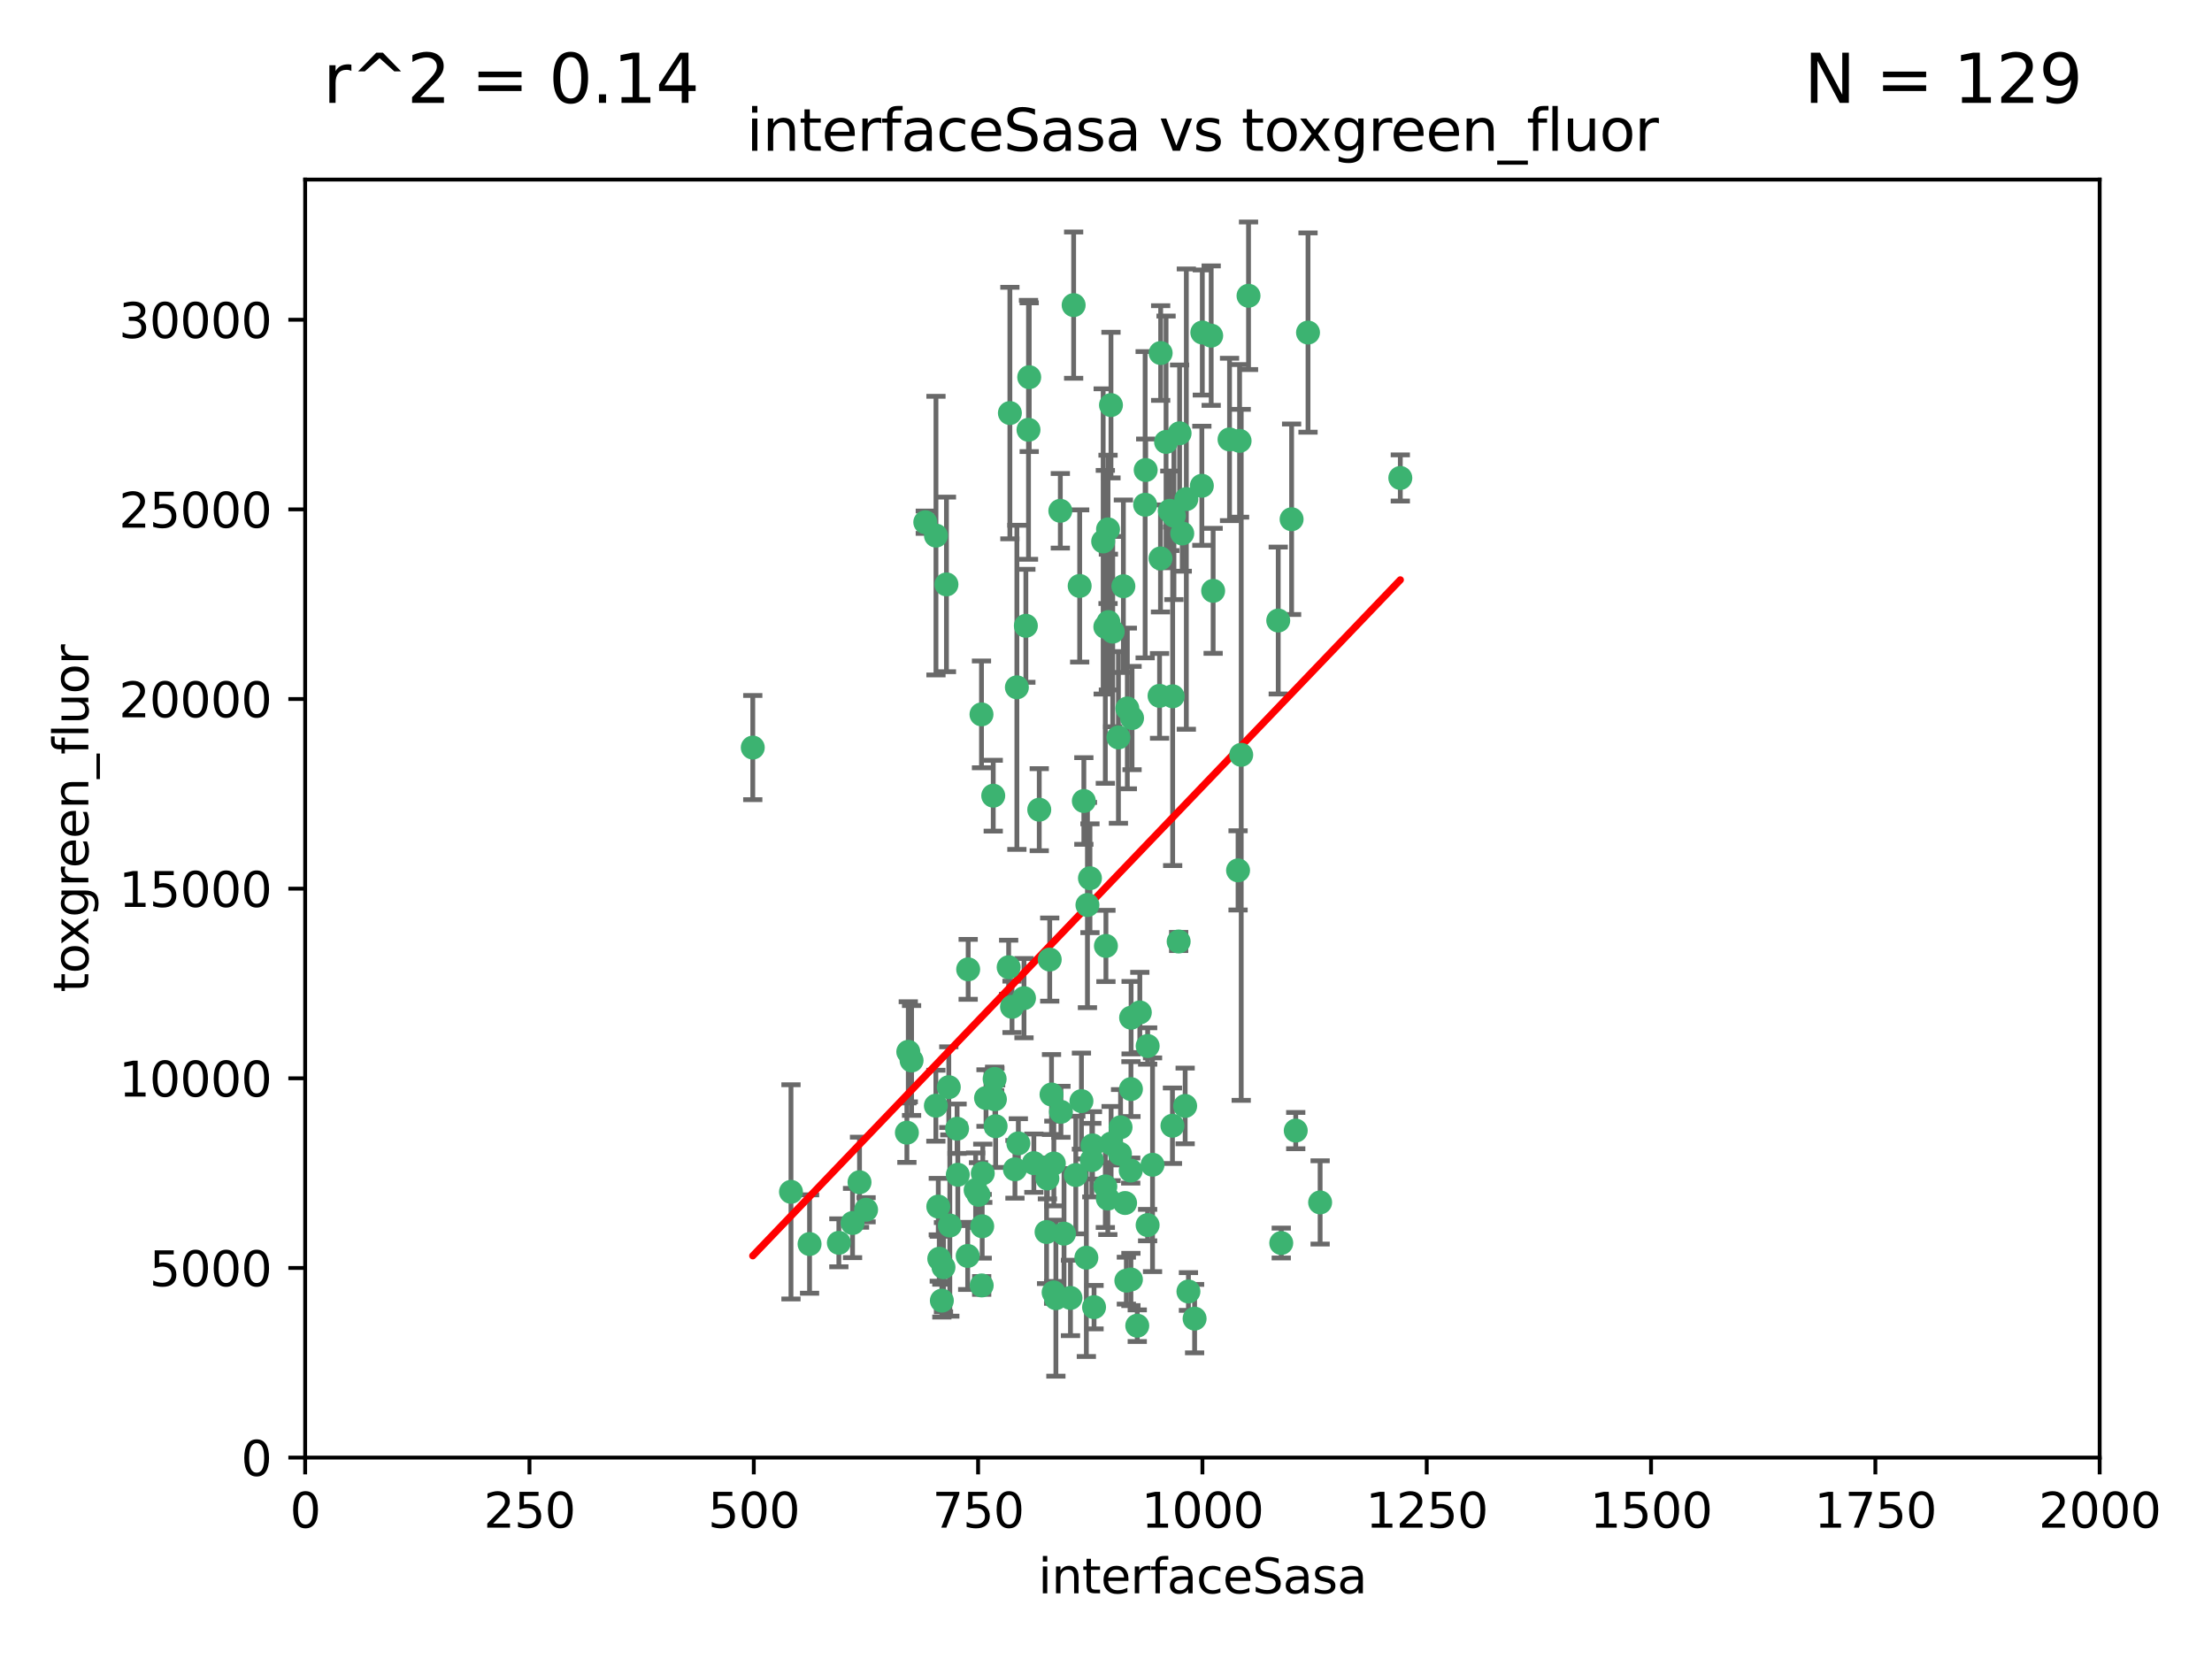 <?xml version="1.0" encoding="utf-8" standalone="no"?>
<!DOCTYPE svg PUBLIC "-//W3C//DTD SVG 1.1//EN"
  "http://www.w3.org/Graphics/SVG/1.1/DTD/svg11.dtd">
<svg xmlns:xlink="http://www.w3.org/1999/xlink" width="460.8pt" height="345.6pt" viewBox="0 0 460.8 345.6" xmlns="http://www.w3.org/2000/svg" version="1.1">
 <defs>
  <style type="text/css">*{stroke-linejoin: round; stroke-linecap: butt}</style>
 </defs>
 <g id="figure_1">
  <g id="patch_1">
   <path d="M 0 345.6 
L 460.8 345.6 
L 460.8 0 
L 0 0 
z
" style="fill: #ffffff"/>
  </g>
  <g id="axes_1">
   <g id="patch_2">
    <path d="M 63.571 303.64 
L 437.4 303.64 
L 437.4 37.411 
L 63.571 37.411 
z
" style="fill: #ffffff"/>
   </g>
   <g id="PathCollection_1">
    <defs>
     <path id="m90c0662d74" d="M 0 1.118 
C 0.297 1.118 0.581 1 0.791 0.791 
C 1 0.581 1.118 0.297 1.118 0 
C 1.118 -0.297 1 -0.581 0.791 -0.791 
C 0.581 -1 0.297 -1.118 0 -1.118 
C -0.297 -1.118 -0.581 -1 -0.791 -0.791 
C -1 -0.581 -1.118 -0.297 -1.118 0 
C -1.118 0.297 -1 0.581 -0.791 0.791 
C -0.581 1 -0.297 1.118 0 1.118 
z
" style="stroke: #3cb371"/>
    </defs>
    <g clip-path="url(#p9bb00d1525)">
     <use xlink:href="#m90c0662d74" x="243.693" y="106.407" style="fill: #3cb371; stroke: #3cb371"/>
     <use xlink:href="#m90c0662d74" x="272.484" y="69.276" style="fill: #3cb371; stroke: #3cb371"/>
     <use xlink:href="#m90c0662d74" x="231.435" y="84.387" style="fill: #3cb371; stroke: #3cb371"/>
     <use xlink:href="#m90c0662d74" x="242.914" y="92.058" style="fill: #3cb371; stroke: #3cb371"/>
     <use xlink:href="#m90c0662d74" x="266.28" y="129.266" style="fill: #3cb371; stroke: #3cb371"/>
     <use xlink:href="#m90c0662d74" x="269.065" y="108.167" style="fill: #3cb371; stroke: #3cb371"/>
     <use xlink:href="#m90c0662d74" x="220.886" y="106.409" style="fill: #3cb371; stroke: #3cb371"/>
     <use xlink:href="#m90c0662d74" x="214.404" y="78.577" style="fill: #3cb371; stroke: #3cb371"/>
     <use xlink:href="#m90c0662d74" x="174.75" y="258.901" style="fill: #3cb371; stroke: #3cb371"/>
     <use xlink:href="#m90c0662d74" x="241.787" y="73.544" style="fill: #3cb371; stroke: #3cb371"/>
     <use xlink:href="#m90c0662d74" x="252.721" y="123.084" style="fill: #3cb371; stroke: #3cb371"/>
     <use xlink:href="#m90c0662d74" x="252.312" y="69.92" style="fill: #3cb371; stroke: #3cb371"/>
     <use xlink:href="#m90c0662d74" x="258.229" y="91.842" style="fill: #3cb371; stroke: #3cb371"/>
     <use xlink:href="#m90c0662d74" x="223.66" y="63.561" style="fill: #3cb371; stroke: #3cb371"/>
     <use xlink:href="#m90c0662d74" x="232.987" y="153.62" style="fill: #3cb371; stroke: #3cb371"/>
     <use xlink:href="#m90c0662d74" x="241.557" y="144.96" style="fill: #3cb371; stroke: #3cb371"/>
     <use xlink:href="#m90c0662d74" x="247.136" y="103.972" style="fill: #3cb371; stroke: #3cb371"/>
     <use xlink:href="#m90c0662d74" x="246.284" y="111.129" style="fill: #3cb371; stroke: #3cb371"/>
     <use xlink:href="#m90c0662d74" x="244.553" y="107.43" style="fill: #3cb371; stroke: #3cb371"/>
     <use xlink:href="#m90c0662d74" x="250.368" y="101.196" style="fill: #3cb371; stroke: #3cb371"/>
     <use xlink:href="#m90c0662d74" x="210.378" y="86.045" style="fill: #3cb371; stroke: #3cb371"/>
     <use xlink:href="#m90c0662d74" x="256.134" y="91.543" style="fill: #3cb371; stroke: #3cb371"/>
     <use xlink:href="#m90c0662d74" x="234.02" y="122.124" style="fill: #3cb371; stroke: #3cb371"/>
     <use xlink:href="#m90c0662d74" x="216.495" y="168.674" style="fill: #3cb371; stroke: #3cb371"/>
     <use xlink:href="#m90c0662d74" x="238.555" y="105.145" style="fill: #3cb371; stroke: #3cb371"/>
     <use xlink:href="#m90c0662d74" x="230.261" y="130.584" style="fill: #3cb371; stroke: #3cb371"/>
     <use xlink:href="#m90c0662d74" x="238.669" y="97.916" style="fill: #3cb371; stroke: #3cb371"/>
     <use xlink:href="#m90c0662d74" x="258.568" y="157.245" style="fill: #3cb371; stroke: #3cb371"/>
     <use xlink:href="#m90c0662d74" x="241.753" y="116.33" style="fill: #3cb371; stroke: #3cb371"/>
     <use xlink:href="#m90c0662d74" x="245.731" y="90.261" style="fill: #3cb371; stroke: #3cb371"/>
     <use xlink:href="#m90c0662d74" x="227.058" y="182.951" style="fill: #3cb371; stroke: #3cb371"/>
     <use xlink:href="#m90c0662d74" x="266.908" y="258.946" style="fill: #3cb371; stroke: #3cb371"/>
     <use xlink:href="#m90c0662d74" x="269.927" y="235.524" style="fill: #3cb371; stroke: #3cb371"/>
     <use xlink:href="#m90c0662d74" x="240.095" y="242.64" style="fill: #3cb371; stroke: #3cb371"/>
     <use xlink:href="#m90c0662d74" x="214.256" y="89.534" style="fill: #3cb371; stroke: #3cb371"/>
     <use xlink:href="#m90c0662d74" x="291.711" y="99.569" style="fill: #3cb371; stroke: #3cb371"/>
     <use xlink:href="#m90c0662d74" x="224.916" y="122.066" style="fill: #3cb371; stroke: #3cb371"/>
     <use xlink:href="#m90c0662d74" x="260.091" y="61.614" style="fill: #3cb371; stroke: #3cb371"/>
     <use xlink:href="#m90c0662d74" x="250.465" y="69.268" style="fill: #3cb371; stroke: #3cb371"/>
     <use xlink:href="#m90c0662d74" x="244.243" y="234.509" style="fill: #3cb371; stroke: #3cb371"/>
     <use xlink:href="#m90c0662d74" x="204.462" y="148.819" style="fill: #3cb371; stroke: #3cb371"/>
     <use xlink:href="#m90c0662d74" x="218.677" y="199.895" style="fill: #3cb371; stroke: #3cb371"/>
     <use xlink:href="#m90c0662d74" x="201.688" y="201.933" style="fill: #3cb371; stroke: #3cb371"/>
     <use xlink:href="#m90c0662d74" x="194.981" y="111.579" style="fill: #3cb371; stroke: #3cb371"/>
     <use xlink:href="#m90c0662d74" x="204.731" y="244.417" style="fill: #3cb371; stroke: #3cb371"/>
     <use xlink:href="#m90c0662d74" x="231.802" y="131.576" style="fill: #3cb371; stroke: #3cb371"/>
     <use xlink:href="#m90c0662d74" x="210.123" y="201.492" style="fill: #3cb371; stroke: #3cb371"/>
     <use xlink:href="#m90c0662d74" x="192.753" y="108.788" style="fill: #3cb371; stroke: #3cb371"/>
     <use xlink:href="#m90c0662d74" x="230.822" y="110.277" style="fill: #3cb371; stroke: #3cb371"/>
     <use xlink:href="#m90c0662d74" x="229.813" y="112.79" style="fill: #3cb371; stroke: #3cb371"/>
     <use xlink:href="#m90c0662d74" x="204.503" y="267.781" style="fill: #3cb371; stroke: #3cb371"/>
     <use xlink:href="#m90c0662d74" x="275.007" y="250.485" style="fill: #3cb371; stroke: #3cb371"/>
     <use xlink:href="#m90c0662d74" x="219.534" y="242.381" style="fill: #3cb371; stroke: #3cb371"/>
     <use xlink:href="#m90c0662d74" x="179.053" y="246.279" style="fill: #3cb371; stroke: #3cb371"/>
     <use xlink:href="#m90c0662d74" x="230.901" y="129.589" style="fill: #3cb371; stroke: #3cb371"/>
     <use xlink:href="#m90c0662d74" x="234.375" y="250.612" style="fill: #3cb371; stroke: #3cb371"/>
     <use xlink:href="#m90c0662d74" x="221.654" y="256.992" style="fill: #3cb371; stroke: #3cb371"/>
     <use xlink:href="#m90c0662d74" x="212.14" y="238.185" style="fill: #3cb371; stroke: #3cb371"/>
     <use xlink:href="#m90c0662d74" x="239.071" y="255.21" style="fill: #3cb371; stroke: #3cb371"/>
     <use xlink:href="#m90c0662d74" x="213.706" y="130.365" style="fill: #3cb371; stroke: #3cb371"/>
     <use xlink:href="#m90c0662d74" x="195.666" y="262.218" style="fill: #3cb371; stroke: #3cb371"/>
     <use xlink:href="#m90c0662d74" x="206.91" y="165.758" style="fill: #3cb371; stroke: #3cb371"/>
     <use xlink:href="#m90c0662d74" x="235.596" y="226.876" style="fill: #3cb371; stroke: #3cb371"/>
     <use xlink:href="#m90c0662d74" x="247.573" y="269.044" style="fill: #3cb371; stroke: #3cb371"/>
     <use xlink:href="#m90c0662d74" x="226.534" y="188.53" style="fill: #3cb371; stroke: #3cb371"/>
     <use xlink:href="#m90c0662d74" x="230.779" y="249.694" style="fill: #3cb371; stroke: #3cb371"/>
     <use xlink:href="#m90c0662d74" x="224.106" y="244.785" style="fill: #3cb371; stroke: #3cb371"/>
     <use xlink:href="#m90c0662d74" x="235.59" y="266.536" style="fill: #3cb371; stroke: #3cb371"/>
     <use xlink:href="#m90c0662d74" x="201.587" y="261.632" style="fill: #3cb371; stroke: #3cb371"/>
     <use xlink:href="#m90c0662d74" x="236.912" y="276.165" style="fill: #3cb371; stroke: #3cb371"/>
     <use xlink:href="#m90c0662d74" x="203.841" y="248.914" style="fill: #3cb371; stroke: #3cb371"/>
     <use xlink:href="#m90c0662d74" x="219.488" y="269.232" style="fill: #3cb371; stroke: #3cb371"/>
     <use xlink:href="#m90c0662d74" x="196.206" y="270.942" style="fill: #3cb371; stroke: #3cb371"/>
     <use xlink:href="#m90c0662d74" x="189.211" y="219.109" style="fill: #3cb371; stroke: #3cb371"/>
     <use xlink:href="#m90c0662d74" x="226.308" y="262" style="fill: #3cb371; stroke: #3cb371"/>
     <use xlink:href="#m90c0662d74" x="188.922" y="235.955" style="fill: #3cb371; stroke: #3cb371"/>
     <use xlink:href="#m90c0662d74" x="203.241" y="247.916" style="fill: #3cb371; stroke: #3cb371"/>
     <use xlink:href="#m90c0662d74" x="211.835" y="143.182" style="fill: #3cb371; stroke: #3cb371"/>
     <use xlink:href="#m90c0662d74" x="219.05" y="228.009" style="fill: #3cb371; stroke: #3cb371"/>
     <use xlink:href="#m90c0662d74" x="199.379" y="235.133" style="fill: #3cb371; stroke: #3cb371"/>
     <use xlink:href="#m90c0662d74" x="237.446" y="210.909" style="fill: #3cb371; stroke: #3cb371"/>
     <use xlink:href="#m90c0662d74" x="233.433" y="234.83" style="fill: #3cb371; stroke: #3cb371"/>
     <use xlink:href="#m90c0662d74" x="245.536" y="196.128" style="fill: #3cb371; stroke: #3cb371"/>
     <use xlink:href="#m90c0662d74" x="215.37" y="242.305" style="fill: #3cb371; stroke: #3cb371"/>
     <use xlink:href="#m90c0662d74" x="196.546" y="263.982" style="fill: #3cb371; stroke: #3cb371"/>
     <use xlink:href="#m90c0662d74" x="207.258" y="229.002" style="fill: #3cb371; stroke: #3cb371"/>
     <use xlink:href="#m90c0662d74" x="195.462" y="251.353" style="fill: #3cb371; stroke: #3cb371"/>
     <use xlink:href="#m90c0662d74" x="244.288" y="145.054" style="fill: #3cb371; stroke: #3cb371"/>
     <use xlink:href="#m90c0662d74" x="239.078" y="217.901" style="fill: #3cb371; stroke: #3cb371"/>
     <use xlink:href="#m90c0662d74" x="248.859" y="274.693" style="fill: #3cb371; stroke: #3cb371"/>
     <use xlink:href="#m90c0662d74" x="227.45" y="241.673" style="fill: #3cb371; stroke: #3cb371"/>
     <use xlink:href="#m90c0662d74" x="233.306" y="240.362" style="fill: #3cb371; stroke: #3cb371"/>
     <use xlink:href="#m90c0662d74" x="213.318" y="207.934" style="fill: #3cb371; stroke: #3cb371"/>
     <use xlink:href="#m90c0662d74" x="235.826" y="149.585" style="fill: #3cb371; stroke: #3cb371"/>
     <use xlink:href="#m90c0662d74" x="230.385" y="197.058" style="fill: #3cb371; stroke: #3cb371"/>
     <use xlink:href="#m90c0662d74" x="246.891" y="230.391" style="fill: #3cb371; stroke: #3cb371"/>
     <use xlink:href="#m90c0662d74" x="204.611" y="255.455" style="fill: #3cb371; stroke: #3cb371"/>
     <use xlink:href="#m90c0662d74" x="257.91" y="181.315" style="fill: #3cb371; stroke: #3cb371"/>
     <use xlink:href="#m90c0662d74" x="194.959" y="230.336" style="fill: #3cb371; stroke: #3cb371"/>
     <use xlink:href="#m90c0662d74" x="218.192" y="245.498" style="fill: #3cb371; stroke: #3cb371"/>
     <use xlink:href="#m90c0662d74" x="219.963" y="270.434" style="fill: #3cb371; stroke: #3cb371"/>
     <use xlink:href="#m90c0662d74" x="177.602" y="254.778" style="fill: #3cb371; stroke: #3cb371"/>
     <use xlink:href="#m90c0662d74" x="189.899" y="220.92" style="fill: #3cb371; stroke: #3cb371"/>
     <use xlink:href="#m90c0662d74" x="227.589" y="238.601" style="fill: #3cb371; stroke: #3cb371"/>
     <use xlink:href="#m90c0662d74" x="210.824" y="209.744" style="fill: #3cb371; stroke: #3cb371"/>
     <use xlink:href="#m90c0662d74" x="227.91" y="272.306" style="fill: #3cb371; stroke: #3cb371"/>
     <use xlink:href="#m90c0662d74" x="180.421" y="252.012" style="fill: #3cb371; stroke: #3cb371"/>
     <use xlink:href="#m90c0662d74" x="197.864" y="255.301" style="fill: #3cb371; stroke: #3cb371"/>
     <use xlink:href="#m90c0662d74" x="231.463" y="238.222" style="fill: #3cb371; stroke: #3cb371"/>
     <use xlink:href="#m90c0662d74" x="205.407" y="228.737" style="fill: #3cb371; stroke: #3cb371"/>
     <use xlink:href="#m90c0662d74" x="235.63" y="212.005" style="fill: #3cb371; stroke: #3cb371"/>
     <use xlink:href="#m90c0662d74" x="234.846" y="147.587" style="fill: #3cb371; stroke: #3cb371"/>
     <use xlink:href="#m90c0662d74" x="234.641" y="266.787" style="fill: #3cb371; stroke: #3cb371"/>
     <use xlink:href="#m90c0662d74" x="168.647" y="259.154" style="fill: #3cb371; stroke: #3cb371"/>
     <use xlink:href="#m90c0662d74" x="223" y="270.383" style="fill: #3cb371; stroke: #3cb371"/>
     <use xlink:href="#m90c0662d74" x="197.163" y="121.744" style="fill: #3cb371; stroke: #3cb371"/>
     <use xlink:href="#m90c0662d74" x="225.284" y="229.381" style="fill: #3cb371; stroke: #3cb371"/>
     <use xlink:href="#m90c0662d74" x="218.019" y="256.651" style="fill: #3cb371; stroke: #3cb371"/>
     <use xlink:href="#m90c0662d74" x="225.785" y="166.862" style="fill: #3cb371; stroke: #3cb371"/>
     <use xlink:href="#m90c0662d74" x="221.011" y="231.609" style="fill: #3cb371; stroke: #3cb371"/>
     <use xlink:href="#m90c0662d74" x="211.432" y="243.591" style="fill: #3cb371; stroke: #3cb371"/>
     <use xlink:href="#m90c0662d74" x="199.529" y="244.726" style="fill: #3cb371; stroke: #3cb371"/>
     <use xlink:href="#m90c0662d74" x="235.549" y="243.853" style="fill: #3cb371; stroke: #3cb371"/>
     <use xlink:href="#m90c0662d74" x="197.651" y="226.477" style="fill: #3cb371; stroke: #3cb371"/>
     <use xlink:href="#m90c0662d74" x="207.406" y="234.61" style="fill: #3cb371; stroke: #3cb371"/>
     <use xlink:href="#m90c0662d74" x="207.202" y="224.762" style="fill: #3cb371; stroke: #3cb371"/>
     <use xlink:href="#m90c0662d74" x="156.817" y="155.731" style="fill: #3cb371; stroke: #3cb371"/>
     <use xlink:href="#m90c0662d74" x="164.776" y="248.284" style="fill: #3cb371; stroke: #3cb371"/>
     <use xlink:href="#m90c0662d74" x="230.263" y="247.152" style="fill: #3cb371; stroke: #3cb371"/>
    </g>
   </g>
   <g id="matplotlib.axis_1">
    <g id="xtick_1">
     <g id="line2d_1">
      <defs>
       <path id="mf8ca346eb1" d="M 0 0 
L 0 3.5 
" style="stroke: #000000; stroke-width: 0.8"/>
      </defs>
      <g>
       <use xlink:href="#mf8ca346eb1" x="63.571" y="303.64" style="stroke: #000000; stroke-width: 0.8"/>
      </g>
     </g>
     <g id="text_1">
      <!-- 0 -->
      <g transform="translate(60.39 318.238)scale(0.1 -0.1)">
       <defs>
        <path id="DejaVuSans-30" d="M 2034 4250 
Q 1547 4250 1301 3770 
Q 1056 3291 1056 2328 
Q 1056 1369 1301 889 
Q 1547 409 2034 409 
Q 2525 409 2770 889 
Q 3016 1369 3016 2328 
Q 3016 3291 2770 3770 
Q 2525 4250 2034 4250 
z
M 2034 4750 
Q 2819 4750 3233 4129 
Q 3647 3509 3647 2328 
Q 3647 1150 3233 529 
Q 2819 -91 2034 -91 
Q 1250 -91 836 529 
Q 422 1150 422 2328 
Q 422 3509 836 4129 
Q 1250 4750 2034 4750 
z
" transform="scale(0.016)"/>
       </defs>
       <use xlink:href="#DejaVuSans-30"/>
      </g>
     </g>
    </g>
    <g id="xtick_2">
     <g id="line2d_2">
      <g>
       <use xlink:href="#mf8ca346eb1" x="110.3" y="303.64" style="stroke: #000000; stroke-width: 0.8"/>
      </g>
     </g>
     <g id="text_2">
      <!-- 250 -->
      <g transform="translate(100.756 318.238)scale(0.1 -0.1)">
       <defs>
        <path id="DejaVuSans-32" d="M 1228 531 
L 3431 531 
L 3431 0 
L 469 0 
L 469 531 
Q 828 903 1448 1529 
Q 2069 2156 2228 2338 
Q 2531 2678 2651 2914 
Q 2772 3150 2772 3378 
Q 2772 3750 2511 3984 
Q 2250 4219 1831 4219 
Q 1534 4219 1204 4116 
Q 875 4013 500 3803 
L 500 4441 
Q 881 4594 1212 4672 
Q 1544 4750 1819 4750 
Q 2544 4750 2975 4387 
Q 3406 4025 3406 3419 
Q 3406 3131 3298 2873 
Q 3191 2616 2906 2266 
Q 2828 2175 2409 1742 
Q 1991 1309 1228 531 
z
" transform="scale(0.016)"/>
        <path id="DejaVuSans-35" d="M 691 4666 
L 3169 4666 
L 3169 4134 
L 1269 4134 
L 1269 2991 
Q 1406 3038 1543 3061 
Q 1681 3084 1819 3084 
Q 2600 3084 3056 2656 
Q 3513 2228 3513 1497 
Q 3513 744 3044 326 
Q 2575 -91 1722 -91 
Q 1428 -91 1123 -41 
Q 819 9 494 109 
L 494 744 
Q 775 591 1075 516 
Q 1375 441 1709 441 
Q 2250 441 2565 725 
Q 2881 1009 2881 1497 
Q 2881 1984 2565 2268 
Q 2250 2553 1709 2553 
Q 1456 2553 1204 2497 
Q 953 2441 691 2322 
L 691 4666 
z
" transform="scale(0.016)"/>
       </defs>
       <use xlink:href="#DejaVuSans-32"/>
       <use xlink:href="#DejaVuSans-35" x="63.623"/>
       <use xlink:href="#DejaVuSans-30" x="127.246"/>
      </g>
     </g>
    </g>
    <g id="xtick_3">
     <g id="line2d_3">
      <g>
       <use xlink:href="#mf8ca346eb1" x="157.028" y="303.64" style="stroke: #000000; stroke-width: 0.8"/>
      </g>
     </g>
     <g id="text_3">
      <!-- 500 -->
      <g transform="translate(147.485 318.238)scale(0.1 -0.1)">
       <use xlink:href="#DejaVuSans-35"/>
       <use xlink:href="#DejaVuSans-30" x="63.623"/>
       <use xlink:href="#DejaVuSans-30" x="127.246"/>
      </g>
     </g>
    </g>
    <g id="xtick_4">
     <g id="line2d_4">
      <g>
       <use xlink:href="#mf8ca346eb1" x="203.757" y="303.64" style="stroke: #000000; stroke-width: 0.8"/>
      </g>
     </g>
     <g id="text_4">
      <!-- 750 -->
      <g transform="translate(194.213 318.238)scale(0.1 -0.1)">
       <defs>
        <path id="DejaVuSans-37" d="M 525 4666 
L 3525 4666 
L 3525 4397 
L 1831 0 
L 1172 0 
L 2766 4134 
L 525 4134 
L 525 4666 
z
" transform="scale(0.016)"/>
       </defs>
       <use xlink:href="#DejaVuSans-37"/>
       <use xlink:href="#DejaVuSans-35" x="63.623"/>
       <use xlink:href="#DejaVuSans-30" x="127.246"/>
      </g>
     </g>
    </g>
    <g id="xtick_5">
     <g id="line2d_5">
      <g>
       <use xlink:href="#mf8ca346eb1" x="250.486" y="303.64" style="stroke: #000000; stroke-width: 0.8"/>
      </g>
     </g>
     <g id="text_5">
      <!-- 1000 -->
      <g transform="translate(237.761 318.238)scale(0.1 -0.1)">
       <defs>
        <path id="DejaVuSans-31" d="M 794 531 
L 1825 531 
L 1825 4091 
L 703 3866 
L 703 4441 
L 1819 4666 
L 2450 4666 
L 2450 531 
L 3481 531 
L 3481 0 
L 794 0 
L 794 531 
z
" transform="scale(0.016)"/>
       </defs>
       <use xlink:href="#DejaVuSans-31"/>
       <use xlink:href="#DejaVuSans-30" x="63.623"/>
       <use xlink:href="#DejaVuSans-30" x="127.246"/>
       <use xlink:href="#DejaVuSans-30" x="190.869"/>
      </g>
     </g>
    </g>
    <g id="xtick_6">
     <g id="line2d_6">
      <g>
       <use xlink:href="#mf8ca346eb1" x="297.214" y="303.64" style="stroke: #000000; stroke-width: 0.8"/>
      </g>
     </g>
     <g id="text_6">
      <!-- 1250 -->
      <g transform="translate(284.489 318.238)scale(0.1 -0.1)">
       <use xlink:href="#DejaVuSans-31"/>
       <use xlink:href="#DejaVuSans-32" x="63.623"/>
       <use xlink:href="#DejaVuSans-35" x="127.246"/>
       <use xlink:href="#DejaVuSans-30" x="190.869"/>
      </g>
     </g>
    </g>
    <g id="xtick_7">
     <g id="line2d_7">
      <g>
       <use xlink:href="#mf8ca346eb1" x="343.943" y="303.64" style="stroke: #000000; stroke-width: 0.8"/>
      </g>
     </g>
     <g id="text_7">
      <!-- 1500 -->
      <g transform="translate(331.218 318.238)scale(0.1 -0.1)">
       <use xlink:href="#DejaVuSans-31"/>
       <use xlink:href="#DejaVuSans-35" x="63.623"/>
       <use xlink:href="#DejaVuSans-30" x="127.246"/>
       <use xlink:href="#DejaVuSans-30" x="190.869"/>
      </g>
     </g>
    </g>
    <g id="xtick_8">
     <g id="line2d_8">
      <g>
       <use xlink:href="#mf8ca346eb1" x="390.671" y="303.64" style="stroke: #000000; stroke-width: 0.8"/>
      </g>
     </g>
     <g id="text_8">
      <!-- 1750 -->
      <g transform="translate(377.946 318.238)scale(0.1 -0.1)">
       <use xlink:href="#DejaVuSans-31"/>
       <use xlink:href="#DejaVuSans-37" x="63.623"/>
       <use xlink:href="#DejaVuSans-35" x="127.246"/>
       <use xlink:href="#DejaVuSans-30" x="190.869"/>
      </g>
     </g>
    </g>
    <g id="xtick_9">
     <g id="line2d_9">
      <g>
       <use xlink:href="#mf8ca346eb1" x="437.4" y="303.64" style="stroke: #000000; stroke-width: 0.8"/>
      </g>
     </g>
     <g id="text_9">
      <!-- 2000 -->
      <g transform="translate(424.675 318.238)scale(0.1 -0.1)">
       <use xlink:href="#DejaVuSans-32"/>
       <use xlink:href="#DejaVuSans-30" x="63.623"/>
       <use xlink:href="#DejaVuSans-30" x="127.246"/>
       <use xlink:href="#DejaVuSans-30" x="190.869"/>
      </g>
     </g>
    </g>
    <g id="text_10">
     <!-- interfaceSasa -->
     <g transform="translate(216.279 331.917)scale(0.1 -0.1)">
      <defs>
       <path id="DejaVuSans-69" d="M 603 3500 
L 1178 3500 
L 1178 0 
L 603 0 
L 603 3500 
z
M 603 4863 
L 1178 4863 
L 1178 4134 
L 603 4134 
L 603 4863 
z
" transform="scale(0.016)"/>
       <path id="DejaVuSans-6e" d="M 3513 2113 
L 3513 0 
L 2938 0 
L 2938 2094 
Q 2938 2591 2744 2837 
Q 2550 3084 2163 3084 
Q 1697 3084 1428 2787 
Q 1159 2491 1159 1978 
L 1159 0 
L 581 0 
L 581 3500 
L 1159 3500 
L 1159 2956 
Q 1366 3272 1645 3428 
Q 1925 3584 2291 3584 
Q 2894 3584 3203 3211 
Q 3513 2838 3513 2113 
z
" transform="scale(0.016)"/>
       <path id="DejaVuSans-74" d="M 1172 4494 
L 1172 3500 
L 2356 3500 
L 2356 3053 
L 1172 3053 
L 1172 1153 
Q 1172 725 1289 603 
Q 1406 481 1766 481 
L 2356 481 
L 2356 0 
L 1766 0 
Q 1100 0 847 248 
Q 594 497 594 1153 
L 594 3053 
L 172 3053 
L 172 3500 
L 594 3500 
L 594 4494 
L 1172 4494 
z
" transform="scale(0.016)"/>
       <path id="DejaVuSans-65" d="M 3597 1894 
L 3597 1613 
L 953 1613 
Q 991 1019 1311 708 
Q 1631 397 2203 397 
Q 2534 397 2845 478 
Q 3156 559 3463 722 
L 3463 178 
Q 3153 47 2828 -22 
Q 2503 -91 2169 -91 
Q 1331 -91 842 396 
Q 353 884 353 1716 
Q 353 2575 817 3079 
Q 1281 3584 2069 3584 
Q 2775 3584 3186 3129 
Q 3597 2675 3597 1894 
z
M 3022 2063 
Q 3016 2534 2758 2815 
Q 2500 3097 2075 3097 
Q 1594 3097 1305 2825 
Q 1016 2553 972 2059 
L 3022 2063 
z
" transform="scale(0.016)"/>
       <path id="DejaVuSans-72" d="M 2631 2963 
Q 2534 3019 2420 3045 
Q 2306 3072 2169 3072 
Q 1681 3072 1420 2755 
Q 1159 2438 1159 1844 
L 1159 0 
L 581 0 
L 581 3500 
L 1159 3500 
L 1159 2956 
Q 1341 3275 1631 3429 
Q 1922 3584 2338 3584 
Q 2397 3584 2469 3576 
Q 2541 3569 2628 3553 
L 2631 2963 
z
" transform="scale(0.016)"/>
       <path id="DejaVuSans-66" d="M 2375 4863 
L 2375 4384 
L 1825 4384 
Q 1516 4384 1395 4259 
Q 1275 4134 1275 3809 
L 1275 3500 
L 2222 3500 
L 2222 3053 
L 1275 3053 
L 1275 0 
L 697 0 
L 697 3053 
L 147 3053 
L 147 3500 
L 697 3500 
L 697 3744 
Q 697 4328 969 4595 
Q 1241 4863 1831 4863 
L 2375 4863 
z
" transform="scale(0.016)"/>
       <path id="DejaVuSans-61" d="M 2194 1759 
Q 1497 1759 1228 1600 
Q 959 1441 959 1056 
Q 959 750 1161 570 
Q 1363 391 1709 391 
Q 2188 391 2477 730 
Q 2766 1069 2766 1631 
L 2766 1759 
L 2194 1759 
z
M 3341 1997 
L 3341 0 
L 2766 0 
L 2766 531 
Q 2569 213 2275 61 
Q 1981 -91 1556 -91 
Q 1019 -91 701 211 
Q 384 513 384 1019 
Q 384 1609 779 1909 
Q 1175 2209 1959 2209 
L 2766 2209 
L 2766 2266 
Q 2766 2663 2505 2880 
Q 2244 3097 1772 3097 
Q 1472 3097 1187 3025 
Q 903 2953 641 2809 
L 641 3341 
Q 956 3463 1253 3523 
Q 1550 3584 1831 3584 
Q 2591 3584 2966 3190 
Q 3341 2797 3341 1997 
z
" transform="scale(0.016)"/>
       <path id="DejaVuSans-63" d="M 3122 3366 
L 3122 2828 
Q 2878 2963 2633 3030 
Q 2388 3097 2138 3097 
Q 1578 3097 1268 2742 
Q 959 2388 959 1747 
Q 959 1106 1268 751 
Q 1578 397 2138 397 
Q 2388 397 2633 464 
Q 2878 531 3122 666 
L 3122 134 
Q 2881 22 2623 -34 
Q 2366 -91 2075 -91 
Q 1284 -91 818 406 
Q 353 903 353 1747 
Q 353 2603 823 3093 
Q 1294 3584 2113 3584 
Q 2378 3584 2631 3529 
Q 2884 3475 3122 3366 
z
" transform="scale(0.016)"/>
       <path id="DejaVuSans-53" d="M 3425 4513 
L 3425 3897 
Q 3066 4069 2747 4153 
Q 2428 4238 2131 4238 
Q 1616 4238 1336 4038 
Q 1056 3838 1056 3469 
Q 1056 3159 1242 3001 
Q 1428 2844 1947 2747 
L 2328 2669 
Q 3034 2534 3370 2195 
Q 3706 1856 3706 1288 
Q 3706 609 3251 259 
Q 2797 -91 1919 -91 
Q 1588 -91 1214 -16 
Q 841 59 441 206 
L 441 856 
Q 825 641 1194 531 
Q 1563 422 1919 422 
Q 2459 422 2753 634 
Q 3047 847 3047 1241 
Q 3047 1584 2836 1778 
Q 2625 1972 2144 2069 
L 1759 2144 
Q 1053 2284 737 2584 
Q 422 2884 422 3419 
Q 422 4038 858 4394 
Q 1294 4750 2059 4750 
Q 2388 4750 2728 4690 
Q 3069 4631 3425 4513 
z
" transform="scale(0.016)"/>
       <path id="DejaVuSans-73" d="M 2834 3397 
L 2834 2853 
Q 2591 2978 2328 3040 
Q 2066 3103 1784 3103 
Q 1356 3103 1142 2972 
Q 928 2841 928 2578 
Q 928 2378 1081 2264 
Q 1234 2150 1697 2047 
L 1894 2003 
Q 2506 1872 2764 1633 
Q 3022 1394 3022 966 
Q 3022 478 2636 193 
Q 2250 -91 1575 -91 
Q 1294 -91 989 -36 
Q 684 19 347 128 
L 347 722 
Q 666 556 975 473 
Q 1284 391 1588 391 
Q 1994 391 2212 530 
Q 2431 669 2431 922 
Q 2431 1156 2273 1281 
Q 2116 1406 1581 1522 
L 1381 1569 
Q 847 1681 609 1914 
Q 372 2147 372 2553 
Q 372 3047 722 3315 
Q 1072 3584 1716 3584 
Q 2034 3584 2315 3537 
Q 2597 3491 2834 3397 
z
" transform="scale(0.016)"/>
      </defs>
      <use xlink:href="#DejaVuSans-69"/>
      <use xlink:href="#DejaVuSans-6e" x="27.783"/>
      <use xlink:href="#DejaVuSans-74" x="91.162"/>
      <use xlink:href="#DejaVuSans-65" x="130.371"/>
      <use xlink:href="#DejaVuSans-72" x="191.895"/>
      <use xlink:href="#DejaVuSans-66" x="233.008"/>
      <use xlink:href="#DejaVuSans-61" x="268.213"/>
      <use xlink:href="#DejaVuSans-63" x="329.492"/>
      <use xlink:href="#DejaVuSans-65" x="384.473"/>
      <use xlink:href="#DejaVuSans-53" x="445.996"/>
      <use xlink:href="#DejaVuSans-61" x="509.473"/>
      <use xlink:href="#DejaVuSans-73" x="570.752"/>
      <use xlink:href="#DejaVuSans-61" x="622.852"/>
     </g>
    </g>
   </g>
   <g id="matplotlib.axis_2">
    <g id="ytick_1">
     <g id="line2d_10">
      <defs>
       <path id="m4afe73f9a0" d="M 0 0 
L -3.5 0 
" style="stroke: #000000; stroke-width: 0.8"/>
      </defs>
      <g>
       <use xlink:href="#m4afe73f9a0" x="63.571" y="303.64" style="stroke: #000000; stroke-width: 0.8"/>
      </g>
     </g>
     <g id="text_11">
      <!-- 0 -->
      <g transform="translate(50.209 307.439)scale(0.1 -0.1)">
       <use xlink:href="#DejaVuSans-30"/>
      </g>
     </g>
    </g>
    <g id="ytick_2">
     <g id="line2d_11">
      <g>
       <use xlink:href="#m4afe73f9a0" x="63.571" y="264.135" style="stroke: #000000; stroke-width: 0.8"/>
      </g>
     </g>
     <g id="text_12">
      <!-- 5000 -->
      <g transform="translate(31.121 267.934)scale(0.1 -0.1)">
       <use xlink:href="#DejaVuSans-35"/>
       <use xlink:href="#DejaVuSans-30" x="63.623"/>
       <use xlink:href="#DejaVuSans-30" x="127.246"/>
       <use xlink:href="#DejaVuSans-30" x="190.869"/>
      </g>
     </g>
    </g>
    <g id="ytick_3">
     <g id="line2d_12">
      <g>
       <use xlink:href="#m4afe73f9a0" x="63.571" y="224.63" style="stroke: #000000; stroke-width: 0.8"/>
      </g>
     </g>
     <g id="text_13">
      <!-- 10000 -->
      <g transform="translate(24.759 228.429)scale(0.1 -0.1)">
       <use xlink:href="#DejaVuSans-31"/>
       <use xlink:href="#DejaVuSans-30" x="63.623"/>
       <use xlink:href="#DejaVuSans-30" x="127.246"/>
       <use xlink:href="#DejaVuSans-30" x="190.869"/>
       <use xlink:href="#DejaVuSans-30" x="254.492"/>
      </g>
     </g>
    </g>
    <g id="ytick_4">
     <g id="line2d_13">
      <g>
       <use xlink:href="#m4afe73f9a0" x="63.571" y="185.125" style="stroke: #000000; stroke-width: 0.8"/>
      </g>
     </g>
     <g id="text_14">
      <!-- 15000 -->
      <g transform="translate(24.759 188.924)scale(0.1 -0.1)">
       <use xlink:href="#DejaVuSans-31"/>
       <use xlink:href="#DejaVuSans-35" x="63.623"/>
       <use xlink:href="#DejaVuSans-30" x="127.246"/>
       <use xlink:href="#DejaVuSans-30" x="190.869"/>
       <use xlink:href="#DejaVuSans-30" x="254.492"/>
      </g>
     </g>
    </g>
    <g id="ytick_5">
     <g id="line2d_14">
      <g>
       <use xlink:href="#m4afe73f9a0" x="63.571" y="145.62" style="stroke: #000000; stroke-width: 0.8"/>
      </g>
     </g>
     <g id="text_15">
      <!-- 20000 -->
      <g transform="translate(24.759 149.419)scale(0.1 -0.1)">
       <use xlink:href="#DejaVuSans-32"/>
       <use xlink:href="#DejaVuSans-30" x="63.623"/>
       <use xlink:href="#DejaVuSans-30" x="127.246"/>
       <use xlink:href="#DejaVuSans-30" x="190.869"/>
       <use xlink:href="#DejaVuSans-30" x="254.492"/>
      </g>
     </g>
    </g>
    <g id="ytick_6">
     <g id="line2d_15">
      <g>
       <use xlink:href="#m4afe73f9a0" x="63.571" y="106.115" style="stroke: #000000; stroke-width: 0.8"/>
      </g>
     </g>
     <g id="text_16">
      <!-- 25000 -->
      <g transform="translate(24.759 109.914)scale(0.1 -0.1)">
       <use xlink:href="#DejaVuSans-32"/>
       <use xlink:href="#DejaVuSans-35" x="63.623"/>
       <use xlink:href="#DejaVuSans-30" x="127.246"/>
       <use xlink:href="#DejaVuSans-30" x="190.869"/>
       <use xlink:href="#DejaVuSans-30" x="254.492"/>
      </g>
     </g>
    </g>
    <g id="ytick_7">
     <g id="line2d_16">
      <g>
       <use xlink:href="#m4afe73f9a0" x="63.571" y="66.61" style="stroke: #000000; stroke-width: 0.8"/>
      </g>
     </g>
     <g id="text_17">
      <!-- 30000 -->
      <g transform="translate(24.759 70.409)scale(0.1 -0.1)">
       <defs>
        <path id="DejaVuSans-33" d="M 2597 2516 
Q 3050 2419 3304 2112 
Q 3559 1806 3559 1356 
Q 3559 666 3084 287 
Q 2609 -91 1734 -91 
Q 1441 -91 1130 -33 
Q 819 25 488 141 
L 488 750 
Q 750 597 1062 519 
Q 1375 441 1716 441 
Q 2309 441 2620 675 
Q 2931 909 2931 1356 
Q 2931 1769 2642 2001 
Q 2353 2234 1838 2234 
L 1294 2234 
L 1294 2753 
L 1863 2753 
Q 2328 2753 2575 2939 
Q 2822 3125 2822 3475 
Q 2822 3834 2567 4026 
Q 2313 4219 1838 4219 
Q 1578 4219 1281 4162 
Q 984 4106 628 3988 
L 628 4550 
Q 988 4650 1302 4700 
Q 1616 4750 1894 4750 
Q 2613 4750 3031 4423 
Q 3450 4097 3450 3541 
Q 3450 3153 3228 2886 
Q 3006 2619 2597 2516 
z
" transform="scale(0.016)"/>
       </defs>
       <use xlink:href="#DejaVuSans-33"/>
       <use xlink:href="#DejaVuSans-30" x="63.623"/>
       <use xlink:href="#DejaVuSans-30" x="127.246"/>
       <use xlink:href="#DejaVuSans-30" x="190.869"/>
       <use xlink:href="#DejaVuSans-30" x="254.492"/>
      </g>
     </g>
    </g>
    <g id="text_18">
     <!-- toxgreen_fluor -->
     <g transform="translate(18.401 206.72)rotate(-90)scale(0.1 -0.1)">
      <defs>
       <path id="DejaVuSans-6f" d="M 1959 3097 
Q 1497 3097 1228 2736 
Q 959 2375 959 1747 
Q 959 1119 1226 758 
Q 1494 397 1959 397 
Q 2419 397 2687 759 
Q 2956 1122 2956 1747 
Q 2956 2369 2687 2733 
Q 2419 3097 1959 3097 
z
M 1959 3584 
Q 2709 3584 3137 3096 
Q 3566 2609 3566 1747 
Q 3566 888 3137 398 
Q 2709 -91 1959 -91 
Q 1206 -91 779 398 
Q 353 888 353 1747 
Q 353 2609 779 3096 
Q 1206 3584 1959 3584 
z
" transform="scale(0.016)"/>
       <path id="DejaVuSans-78" d="M 3513 3500 
L 2247 1797 
L 3578 0 
L 2900 0 
L 1881 1375 
L 863 0 
L 184 0 
L 1544 1831 
L 300 3500 
L 978 3500 
L 1906 2253 
L 2834 3500 
L 3513 3500 
z
" transform="scale(0.016)"/>
       <path id="DejaVuSans-67" d="M 2906 1791 
Q 2906 2416 2648 2759 
Q 2391 3103 1925 3103 
Q 1463 3103 1205 2759 
Q 947 2416 947 1791 
Q 947 1169 1205 825 
Q 1463 481 1925 481 
Q 2391 481 2648 825 
Q 2906 1169 2906 1791 
z
M 3481 434 
Q 3481 -459 3084 -895 
Q 2688 -1331 1869 -1331 
Q 1566 -1331 1297 -1286 
Q 1028 -1241 775 -1147 
L 775 -588 
Q 1028 -725 1275 -790 
Q 1522 -856 1778 -856 
Q 2344 -856 2625 -561 
Q 2906 -266 2906 331 
L 2906 616 
Q 2728 306 2450 153 
Q 2172 0 1784 0 
Q 1141 0 747 490 
Q 353 981 353 1791 
Q 353 2603 747 3093 
Q 1141 3584 1784 3584 
Q 2172 3584 2450 3431 
Q 2728 3278 2906 2969 
L 2906 3500 
L 3481 3500 
L 3481 434 
z
" transform="scale(0.016)"/>
       <path id="DejaVuSans-5f" d="M 3263 -1063 
L 3263 -1509 
L -63 -1509 
L -63 -1063 
L 3263 -1063 
z
" transform="scale(0.016)"/>
       <path id="DejaVuSans-6c" d="M 603 4863 
L 1178 4863 
L 1178 0 
L 603 0 
L 603 4863 
z
" transform="scale(0.016)"/>
       <path id="DejaVuSans-75" d="M 544 1381 
L 544 3500 
L 1119 3500 
L 1119 1403 
Q 1119 906 1312 657 
Q 1506 409 1894 409 
Q 2359 409 2629 706 
Q 2900 1003 2900 1516 
L 2900 3500 
L 3475 3500 
L 3475 0 
L 2900 0 
L 2900 538 
Q 2691 219 2414 64 
Q 2138 -91 1772 -91 
Q 1169 -91 856 284 
Q 544 659 544 1381 
z
M 1991 3584 
L 1991 3584 
z
" transform="scale(0.016)"/>
      </defs>
      <use xlink:href="#DejaVuSans-74"/>
      <use xlink:href="#DejaVuSans-6f" x="39.209"/>
      <use xlink:href="#DejaVuSans-78" x="97.266"/>
      <use xlink:href="#DejaVuSans-67" x="156.445"/>
      <use xlink:href="#DejaVuSans-72" x="219.922"/>
      <use xlink:href="#DejaVuSans-65" x="258.785"/>
      <use xlink:href="#DejaVuSans-65" x="320.309"/>
      <use xlink:href="#DejaVuSans-6e" x="381.832"/>
      <use xlink:href="#DejaVuSans-5f" x="445.211"/>
      <use xlink:href="#DejaVuSans-66" x="495.211"/>
      <use xlink:href="#DejaVuSans-6c" x="530.416"/>
      <use xlink:href="#DejaVuSans-75" x="558.199"/>
      <use xlink:href="#DejaVuSans-6f" x="621.578"/>
      <use xlink:href="#DejaVuSans-72" x="682.76"/>
     </g>
    </g>
   </g>
   <g id="LineCollection_1">
    <path d="M 243.693 114.69 
L 243.693 98.124 
" clip-path="url(#p9bb00d1525)" style="fill: none; stroke: #696969"/>
    <path d="M 272.484 90.034 
L 272.484 48.519 
" clip-path="url(#p9bb00d1525)" style="fill: none; stroke: #696969"/>
    <path d="M 231.435 99.556 
L 231.435 69.219 
" clip-path="url(#p9bb00d1525)" style="fill: none; stroke: #696969"/>
    <path d="M 242.914 118.276 
L 242.914 65.84 
" clip-path="url(#p9bb00d1525)" style="fill: none; stroke: #696969"/>
    <path d="M 266.28 144.567 
L 266.28 113.965 
" clip-path="url(#p9bb00d1525)" style="fill: none; stroke: #696969"/>
    <path d="M 269.065 128.009 
L 269.065 88.325 
" clip-path="url(#p9bb00d1525)" style="fill: none; stroke: #696969"/>
    <path d="M 220.886 114.176 
L 220.886 98.642 
" clip-path="url(#p9bb00d1525)" style="fill: none; stroke: #696969"/>
    <path d="M 214.404 94.067 
L 214.404 63.087 
" clip-path="url(#p9bb00d1525)" style="fill: none; stroke: #696969"/>
    <path d="M 174.75 263.898 
L 174.75 253.904 
" clip-path="url(#p9bb00d1525)" style="fill: none; stroke: #696969"/>
    <path d="M 241.787 83.405 
L 241.787 63.682 
" clip-path="url(#p9bb00d1525)" style="fill: none; stroke: #696969"/>
    <path d="M 252.721 136.104 
L 252.721 110.065 
" clip-path="url(#p9bb00d1525)" style="fill: none; stroke: #696969"/>
    <path d="M 252.312 84.444 
L 252.312 55.396 
" clip-path="url(#p9bb00d1525)" style="fill: none; stroke: #696969"/>
    <path d="M 258.229 107.733 
L 258.229 75.95 
" clip-path="url(#p9bb00d1525)" style="fill: none; stroke: #696969"/>
    <path d="M 223.66 78.794 
L 223.66 48.327 
" clip-path="url(#p9bb00d1525)" style="fill: none; stroke: #696969"/>
    <path d="M 232.987 171.496 
L 232.987 135.744 
" clip-path="url(#p9bb00d1525)" style="fill: none; stroke: #696969"/>
    <path d="M 241.557 153.789 
L 241.557 136.131 
" clip-path="url(#p9bb00d1525)" style="fill: none; stroke: #696969"/>
    <path d="M 247.136 151.918 
L 247.136 56.025 
" clip-path="url(#p9bb00d1525)" style="fill: none; stroke: #696969"/>
    <path d="M 246.284 118.989 
L 246.284 103.269 
" clip-path="url(#p9bb00d1525)" style="fill: none; stroke: #696969"/>
    <path d="M 244.553 124.902 
L 244.553 89.957 
" clip-path="url(#p9bb00d1525)" style="fill: none; stroke: #696969"/>
    <path d="M 250.368 113.603 
L 250.368 88.789 
" clip-path="url(#p9bb00d1525)" style="fill: none; stroke: #696969"/>
    <path d="M 210.378 112.245 
L 210.378 59.845 
" clip-path="url(#p9bb00d1525)" style="fill: none; stroke: #696969"/>
    <path d="M 256.134 108.456 
L 256.134 74.63 
" clip-path="url(#p9bb00d1525)" style="fill: none; stroke: #696969"/>
    <path d="M 234.02 140.086 
L 234.02 104.162 
" clip-path="url(#p9bb00d1525)" style="fill: none; stroke: #696969"/>
    <path d="M 216.495 177.225 
L 216.495 160.123 
" clip-path="url(#p9bb00d1525)" style="fill: none; stroke: #696969"/>
    <path d="M 238.555 137.044 
L 238.555 73.246 
" clip-path="url(#p9bb00d1525)" style="fill: none; stroke: #696969"/>
    <path d="M 230.261 163.179 
L 230.261 97.99 
" clip-path="url(#p9bb00d1525)" style="fill: none; stroke: #696969"/>
    <path d="M 238.669 104.375 
L 238.669 91.457 
" clip-path="url(#p9bb00d1525)" style="fill: none; stroke: #696969"/>
    <path d="M 258.568 229.22 
L 258.568 85.27 
" clip-path="url(#p9bb00d1525)" style="fill: none; stroke: #696969"/>
    <path d="M 241.753 127.48 
L 241.753 105.181 
" clip-path="url(#p9bb00d1525)" style="fill: none; stroke: #696969"/>
    <path d="M 245.731 104.49 
L 245.731 76.032 
" clip-path="url(#p9bb00d1525)" style="fill: none; stroke: #696969"/>
    <path d="M 227.058 194.285 
L 227.058 171.617 
" clip-path="url(#p9bb00d1525)" style="fill: none; stroke: #696969"/>
    <path d="M 266.908 262.056 
L 266.908 255.836 
" clip-path="url(#p9bb00d1525)" style="fill: none; stroke: #696969"/>
    <path d="M 269.927 239.301 
L 269.927 231.747 
" clip-path="url(#p9bb00d1525)" style="fill: none; stroke: #696969"/>
    <path d="M 240.095 264.899 
L 240.095 220.38 
" clip-path="url(#p9bb00d1525)" style="fill: none; stroke: #696969"/>
    <path d="M 214.256 116.506 
L 214.256 62.562 
" clip-path="url(#p9bb00d1525)" style="fill: none; stroke: #696969"/>
    <path d="M 291.711 104.376 
L 291.711 94.761 
" clip-path="url(#p9bb00d1525)" style="fill: none; stroke: #696969"/>
    <path d="M 224.916 137.913 
L 224.916 106.218 
" clip-path="url(#p9bb00d1525)" style="fill: none; stroke: #696969"/>
    <path d="M 260.091 76.984 
L 260.091 46.244 
" clip-path="url(#p9bb00d1525)" style="fill: none; stroke: #696969"/>
    <path d="M 250.465 82.296 
L 250.465 56.239 
" clip-path="url(#p9bb00d1525)" style="fill: none; stroke: #696969"/>
    <path d="M 244.243 242.374 
L 244.243 226.645 
" clip-path="url(#p9bb00d1525)" style="fill: none; stroke: #696969"/>
    <path d="M 204.462 159.942 
L 204.462 137.697 
" clip-path="url(#p9bb00d1525)" style="fill: none; stroke: #696969"/>
    <path d="M 218.677 208.561 
L 218.677 191.229 
" clip-path="url(#p9bb00d1525)" style="fill: none; stroke: #696969"/>
    <path d="M 201.688 208.172 
L 201.688 195.693 
" clip-path="url(#p9bb00d1525)" style="fill: none; stroke: #696969"/>
    <path d="M 194.981 140.604 
L 194.981 82.554 
" clip-path="url(#p9bb00d1525)" style="fill: none; stroke: #696969"/>
    <path d="M 204.731 250.489 
L 204.731 238.346 
" clip-path="url(#p9bb00d1525)" style="fill: none; stroke: #696969"/>
    <path d="M 231.802 151.398 
L 231.802 111.753 
" clip-path="url(#p9bb00d1525)" style="fill: none; stroke: #696969"/>
    <path d="M 210.123 207.119 
L 210.123 195.864 
" clip-path="url(#p9bb00d1525)" style="fill: none; stroke: #696969"/>
    <path d="M 192.753 111.116 
L 192.753 106.461 
" clip-path="url(#p9bb00d1525)" style="fill: none; stroke: #696969"/>
    <path d="M 230.822 125.727 
L 230.822 94.826 
" clip-path="url(#p9bb00d1525)" style="fill: none; stroke: #696969"/>
    <path d="M 229.813 144.582 
L 229.813 80.997 
" clip-path="url(#p9bb00d1525)" style="fill: none; stroke: #696969"/>
    <path d="M 204.503 269.639 
L 204.503 265.923 
" clip-path="url(#p9bb00d1525)" style="fill: none; stroke: #696969"/>
    <path d="M 275.007 259.162 
L 275.007 241.808 
" clip-path="url(#p9bb00d1525)" style="fill: none; stroke: #696969"/>
    <path d="M 219.534 251.212 
L 219.534 233.549 
" clip-path="url(#p9bb00d1525)" style="fill: none; stroke: #696969"/>
    <path d="M 179.053 255.662 
L 179.053 236.896 
" clip-path="url(#p9bb00d1525)" style="fill: none; stroke: #696969"/>
    <path d="M 230.901 143.733 
L 230.901 115.445 
" clip-path="url(#p9bb00d1525)" style="fill: none; stroke: #696969"/>
    <path d="M 234.375 251.595 
L 234.375 249.629 
" clip-path="url(#p9bb00d1525)" style="fill: none; stroke: #696969"/>
    <path d="M 221.654 270.546 
L 221.654 243.437 
" clip-path="url(#p9bb00d1525)" style="fill: none; stroke: #696969"/>
    <path d="M 212.14 243.325 
L 212.14 233.045 
" clip-path="url(#p9bb00d1525)" style="fill: none; stroke: #696969"/>
    <path d="M 239.071 258.485 
L 239.071 251.935 
" clip-path="url(#p9bb00d1525)" style="fill: none; stroke: #696969"/>
    <path d="M 213.706 142.136 
L 213.706 118.595 
" clip-path="url(#p9bb00d1525)" style="fill: none; stroke: #696969"/>
    <path d="M 195.666 266.897 
L 195.666 257.539 
" clip-path="url(#p9bb00d1525)" style="fill: none; stroke: #696969"/>
    <path d="M 206.91 173.134 
L 206.91 158.381 
" clip-path="url(#p9bb00d1525)" style="fill: none; stroke: #696969"/>
    <path d="M 235.596 232.594 
L 235.596 221.158 
" clip-path="url(#p9bb00d1525)" style="fill: none; stroke: #696969"/>
    <path d="M 247.573 272.973 
L 247.573 265.115 
" clip-path="url(#p9bb00d1525)" style="fill: none; stroke: #696969"/>
    <path d="M 226.534 209.909 
L 226.534 167.152 
" clip-path="url(#p9bb00d1525)" style="fill: none; stroke: #696969"/>
    <path d="M 230.779 257.178 
L 230.779 242.211 
" clip-path="url(#p9bb00d1525)" style="fill: none; stroke: #696969"/>
    <path d="M 224.106 257.037 
L 224.106 232.533 
" clip-path="url(#p9bb00d1525)" style="fill: none; stroke: #696969"/>
    <path d="M 235.59 271.981 
L 235.59 261.091 
" clip-path="url(#p9bb00d1525)" style="fill: none; stroke: #696969"/>
    <path d="M 201.587 268.618 
L 201.587 254.645 
" clip-path="url(#p9bb00d1525)" style="fill: none; stroke: #696969"/>
    <path d="M 236.912 279.457 
L 236.912 272.873 
" clip-path="url(#p9bb00d1525)" style="fill: none; stroke: #696969"/>
    <path d="M 203.841 255.622 
L 203.841 242.205 
" clip-path="url(#p9bb00d1525)" style="fill: none; stroke: #696969"/>
    <path d="M 219.488 271.512 
L 219.488 266.952 
" clip-path="url(#p9bb00d1525)" style="fill: none; stroke: #696969"/>
    <path d="M 196.206 274.365 
L 196.206 267.52 
" clip-path="url(#p9bb00d1525)" style="fill: none; stroke: #696969"/>
    <path d="M 189.211 229.533 
L 189.211 208.684 
" clip-path="url(#p9bb00d1525)" style="fill: none; stroke: #696969"/>
    <path d="M 226.308 282.577 
L 226.308 241.422 
" clip-path="url(#p9bb00d1525)" style="fill: none; stroke: #696969"/>
    <path d="M 188.922 242.149 
L 188.922 229.76 
" clip-path="url(#p9bb00d1525)" style="fill: none; stroke: #696969"/>
    <path d="M 203.241 255.656 
L 203.241 240.176 
" clip-path="url(#p9bb00d1525)" style="fill: none; stroke: #696969"/>
    <path d="M 211.835 176.942 
L 211.835 109.423 
" clip-path="url(#p9bb00d1525)" style="fill: none; stroke: #696969"/>
    <path d="M 219.05 236.336 
L 219.05 219.683 
" clip-path="url(#p9bb00d1525)" style="fill: none; stroke: #696969"/>
    <path d="M 199.379 240.274 
L 199.379 229.992 
" clip-path="url(#p9bb00d1525)" style="fill: none; stroke: #696969"/>
    <path d="M 237.446 219.263 
L 237.446 202.555 
" clip-path="url(#p9bb00d1525)" style="fill: none; stroke: #696969"/>
    <path d="M 233.433 242.679 
L 233.433 226.981 
" clip-path="url(#p9bb00d1525)" style="fill: none; stroke: #696969"/>
    <path d="M 245.536 198.023 
L 245.536 194.232 
" clip-path="url(#p9bb00d1525)" style="fill: none; stroke: #696969"/>
    <path d="M 215.37 248.381 
L 215.37 236.229 
" clip-path="url(#p9bb00d1525)" style="fill: none; stroke: #696969"/>
    <path d="M 196.546 273.277 
L 196.546 254.687 
" clip-path="url(#p9bb00d1525)" style="fill: none; stroke: #696969"/>
    <path d="M 207.258 235.467 
L 207.258 222.538 
" clip-path="url(#p9bb00d1525)" style="fill: none; stroke: #696969"/>
    <path d="M 195.462 257.237 
L 195.462 245.468 
" clip-path="url(#p9bb00d1525)" style="fill: none; stroke: #696969"/>
    <path d="M 244.288 180.314 
L 244.288 109.794 
" clip-path="url(#p9bb00d1525)" style="fill: none; stroke: #696969"/>
    <path d="M 239.078 221.689 
L 239.078 214.113 
" clip-path="url(#p9bb00d1525)" style="fill: none; stroke: #696969"/>
    <path d="M 248.859 281.823 
L 248.859 267.563 
" clip-path="url(#p9bb00d1525)" style="fill: none; stroke: #696969"/>
    <path d="M 227.45 249.34 
L 227.45 234.006 
" clip-path="url(#p9bb00d1525)" style="fill: none; stroke: #696969"/>
    <path d="M 233.306 241.259 
L 233.306 239.465 
" clip-path="url(#p9bb00d1525)" style="fill: none; stroke: #696969"/>
    <path d="M 213.318 216.185 
L 213.318 199.682 
" clip-path="url(#p9bb00d1525)" style="fill: none; stroke: #696969"/>
    <path d="M 235.826 160.342 
L 235.826 138.827 
" clip-path="url(#p9bb00d1525)" style="fill: none; stroke: #696969"/>
    <path d="M 230.385 204.481 
L 230.385 189.634 
" clip-path="url(#p9bb00d1525)" style="fill: none; stroke: #696969"/>
    <path d="M 246.891 238.274 
L 246.891 222.507 
" clip-path="url(#p9bb00d1525)" style="fill: none; stroke: #696969"/>
    <path d="M 204.611 262.097 
L 204.611 248.813 
" clip-path="url(#p9bb00d1525)" style="fill: none; stroke: #696969"/>
    <path d="M 257.91 189.565 
L 257.91 173.066 
" clip-path="url(#p9bb00d1525)" style="fill: none; stroke: #696969"/>
    <path d="M 194.959 237.728 
L 194.959 222.944 
" clip-path="url(#p9bb00d1525)" style="fill: none; stroke: #696969"/>
    <path d="M 218.192 249.749 
L 218.192 241.248 
" clip-path="url(#p9bb00d1525)" style="fill: none; stroke: #696969"/>
    <path d="M 219.963 286.678 
L 219.963 254.189 
" clip-path="url(#p9bb00d1525)" style="fill: none; stroke: #696969"/>
    <path d="M 177.602 261.991 
L 177.602 247.565 
" clip-path="url(#p9bb00d1525)" style="fill: none; stroke: #696969"/>
    <path d="M 189.899 232.358 
L 189.899 209.482 
" clip-path="url(#p9bb00d1525)" style="fill: none; stroke: #696969"/>
    <path d="M 227.589 245.62 
L 227.589 231.582 
" clip-path="url(#p9bb00d1525)" style="fill: none; stroke: #696969"/>
    <path d="M 210.824 215.091 
L 210.824 204.396 
" clip-path="url(#p9bb00d1525)" style="fill: none; stroke: #696969"/>
    <path d="M 227.91 276.834 
L 227.91 267.778 
" clip-path="url(#p9bb00d1525)" style="fill: none; stroke: #696969"/>
    <path d="M 180.421 254.532 
L 180.421 249.492 
" clip-path="url(#p9bb00d1525)" style="fill: none; stroke: #696969"/>
    <path d="M 197.864 274.181 
L 197.864 236.421 
" clip-path="url(#p9bb00d1525)" style="fill: none; stroke: #696969"/>
    <path d="M 231.463 245.952 
L 231.463 230.492 
" clip-path="url(#p9bb00d1525)" style="fill: none; stroke: #696969"/>
    <path d="M 205.407 234.629 
L 205.407 222.846 
" clip-path="url(#p9bb00d1525)" style="fill: none; stroke: #696969"/>
    <path d="M 235.63 219.551 
L 235.63 204.458 
" clip-path="url(#p9bb00d1525)" style="fill: none; stroke: #696969"/>
    <path d="M 234.846 164.323 
L 234.846 130.852 
" clip-path="url(#p9bb00d1525)" style="fill: none; stroke: #696969"/>
    <path d="M 234.641 271.672 
L 234.641 261.902 
" clip-path="url(#p9bb00d1525)" style="fill: none; stroke: #696969"/>
    <path d="M 168.647 269.401 
L 168.647 248.907 
" clip-path="url(#p9bb00d1525)" style="fill: none; stroke: #696969"/>
    <path d="M 223 278.241 
L 223 262.525 
" clip-path="url(#p9bb00d1525)" style="fill: none; stroke: #696969"/>
    <path d="M 197.163 139.929 
L 197.163 103.559 
" clip-path="url(#p9bb00d1525)" style="fill: none; stroke: #696969"/>
    <path d="M 225.284 239.386 
L 225.284 219.376 
" clip-path="url(#p9bb00d1525)" style="fill: none; stroke: #696969"/>
    <path d="M 218.019 267.395 
L 218.019 245.908 
" clip-path="url(#p9bb00d1525)" style="fill: none; stroke: #696969"/>
    <path d="M 225.785 175.888 
L 225.785 157.836 
" clip-path="url(#p9bb00d1525)" style="fill: none; stroke: #696969"/>
    <path d="M 221.011 236.921 
L 221.011 226.296 
" clip-path="url(#p9bb00d1525)" style="fill: none; stroke: #696969"/>
    <path d="M 211.432 249.602 
L 211.432 237.58 
" clip-path="url(#p9bb00d1525)" style="fill: none; stroke: #696969"/>
    <path d="M 199.529 255.317 
L 199.529 234.134 
" clip-path="url(#p9bb00d1525)" style="fill: none; stroke: #696969"/>
    <path d="M 235.549 246.47 
L 235.549 241.235 
" clip-path="url(#p9bb00d1525)" style="fill: none; stroke: #696969"/>
    <path d="M 197.651 234.886 
L 197.651 218.067 
" clip-path="url(#p9bb00d1525)" style="fill: none; stroke: #696969"/>
    <path d="M 207.406 243.195 
L 207.406 226.025 
" clip-path="url(#p9bb00d1525)" style="fill: none; stroke: #696969"/>
    <path d="M 207.202 227.229 
L 207.202 222.295 
" clip-path="url(#p9bb00d1525)" style="fill: none; stroke: #696969"/>
    <path d="M 156.817 166.584 
L 156.817 144.878 
" clip-path="url(#p9bb00d1525)" style="fill: none; stroke: #696969"/>
    <path d="M 164.776 270.598 
L 164.776 225.971 
" clip-path="url(#p9bb00d1525)" style="fill: none; stroke: #696969"/>
    <path d="M 230.263 255.708 
L 230.263 238.596 
" clip-path="url(#p9bb00d1525)" style="fill: none; stroke: #696969"/>
   </g>
   <g id="line2d_17">
    <defs>
     <path id="mbe3b795abc" d="M 2 0 
L -2 -0 
" style="stroke: #696969"/>
    </defs>
    <g clip-path="url(#p9bb00d1525)">
     <use xlink:href="#mbe3b795abc" x="243.693" y="114.69" style="fill: #696969; stroke: #696969"/>
     <use xlink:href="#mbe3b795abc" x="272.484" y="90.034" style="fill: #696969; stroke: #696969"/>
     <use xlink:href="#mbe3b795abc" x="231.435" y="99.556" style="fill: #696969; stroke: #696969"/>
     <use xlink:href="#mbe3b795abc" x="242.914" y="118.276" style="fill: #696969; stroke: #696969"/>
     <use xlink:href="#mbe3b795abc" x="266.28" y="144.567" style="fill: #696969; stroke: #696969"/>
     <use xlink:href="#mbe3b795abc" x="269.065" y="128.009" style="fill: #696969; stroke: #696969"/>
     <use xlink:href="#mbe3b795abc" x="220.886" y="114.176" style="fill: #696969; stroke: #696969"/>
     <use xlink:href="#mbe3b795abc" x="214.404" y="94.067" style="fill: #696969; stroke: #696969"/>
     <use xlink:href="#mbe3b795abc" x="174.75" y="263.898" style="fill: #696969; stroke: #696969"/>
     <use xlink:href="#mbe3b795abc" x="241.787" y="83.405" style="fill: #696969; stroke: #696969"/>
     <use xlink:href="#mbe3b795abc" x="252.721" y="136.104" style="fill: #696969; stroke: #696969"/>
     <use xlink:href="#mbe3b795abc" x="252.312" y="84.444" style="fill: #696969; stroke: #696969"/>
     <use xlink:href="#mbe3b795abc" x="258.229" y="107.733" style="fill: #696969; stroke: #696969"/>
     <use xlink:href="#mbe3b795abc" x="223.66" y="78.794" style="fill: #696969; stroke: #696969"/>
     <use xlink:href="#mbe3b795abc" x="232.987" y="171.496" style="fill: #696969; stroke: #696969"/>
     <use xlink:href="#mbe3b795abc" x="241.557" y="153.789" style="fill: #696969; stroke: #696969"/>
     <use xlink:href="#mbe3b795abc" x="247.136" y="151.918" style="fill: #696969; stroke: #696969"/>
     <use xlink:href="#mbe3b795abc" x="246.284" y="118.989" style="fill: #696969; stroke: #696969"/>
     <use xlink:href="#mbe3b795abc" x="244.553" y="124.902" style="fill: #696969; stroke: #696969"/>
     <use xlink:href="#mbe3b795abc" x="250.368" y="113.603" style="fill: #696969; stroke: #696969"/>
     <use xlink:href="#mbe3b795abc" x="210.378" y="112.245" style="fill: #696969; stroke: #696969"/>
     <use xlink:href="#mbe3b795abc" x="256.134" y="108.456" style="fill: #696969; stroke: #696969"/>
     <use xlink:href="#mbe3b795abc" x="234.02" y="140.086" style="fill: #696969; stroke: #696969"/>
     <use xlink:href="#mbe3b795abc" x="216.495" y="177.225" style="fill: #696969; stroke: #696969"/>
     <use xlink:href="#mbe3b795abc" x="238.555" y="137.044" style="fill: #696969; stroke: #696969"/>
     <use xlink:href="#mbe3b795abc" x="230.261" y="163.179" style="fill: #696969; stroke: #696969"/>
     <use xlink:href="#mbe3b795abc" x="238.669" y="104.375" style="fill: #696969; stroke: #696969"/>
     <use xlink:href="#mbe3b795abc" x="258.568" y="229.22" style="fill: #696969; stroke: #696969"/>
     <use xlink:href="#mbe3b795abc" x="241.753" y="127.48" style="fill: #696969; stroke: #696969"/>
     <use xlink:href="#mbe3b795abc" x="245.731" y="104.49" style="fill: #696969; stroke: #696969"/>
     <use xlink:href="#mbe3b795abc" x="227.058" y="194.285" style="fill: #696969; stroke: #696969"/>
     <use xlink:href="#mbe3b795abc" x="266.908" y="262.056" style="fill: #696969; stroke: #696969"/>
     <use xlink:href="#mbe3b795abc" x="269.927" y="239.301" style="fill: #696969; stroke: #696969"/>
     <use xlink:href="#mbe3b795abc" x="240.095" y="264.899" style="fill: #696969; stroke: #696969"/>
     <use xlink:href="#mbe3b795abc" x="214.256" y="116.506" style="fill: #696969; stroke: #696969"/>
     <use xlink:href="#mbe3b795abc" x="291.711" y="104.376" style="fill: #696969; stroke: #696969"/>
     <use xlink:href="#mbe3b795abc" x="224.916" y="137.913" style="fill: #696969; stroke: #696969"/>
     <use xlink:href="#mbe3b795abc" x="260.091" y="76.984" style="fill: #696969; stroke: #696969"/>
     <use xlink:href="#mbe3b795abc" x="250.465" y="82.296" style="fill: #696969; stroke: #696969"/>
     <use xlink:href="#mbe3b795abc" x="244.243" y="242.374" style="fill: #696969; stroke: #696969"/>
     <use xlink:href="#mbe3b795abc" x="204.462" y="159.942" style="fill: #696969; stroke: #696969"/>
     <use xlink:href="#mbe3b795abc" x="218.677" y="208.561" style="fill: #696969; stroke: #696969"/>
     <use xlink:href="#mbe3b795abc" x="201.688" y="208.172" style="fill: #696969; stroke: #696969"/>
     <use xlink:href="#mbe3b795abc" x="194.981" y="140.604" style="fill: #696969; stroke: #696969"/>
     <use xlink:href="#mbe3b795abc" x="204.731" y="250.489" style="fill: #696969; stroke: #696969"/>
     <use xlink:href="#mbe3b795abc" x="231.802" y="151.398" style="fill: #696969; stroke: #696969"/>
     <use xlink:href="#mbe3b795abc" x="210.123" y="207.119" style="fill: #696969; stroke: #696969"/>
     <use xlink:href="#mbe3b795abc" x="192.753" y="111.116" style="fill: #696969; stroke: #696969"/>
     <use xlink:href="#mbe3b795abc" x="230.822" y="125.727" style="fill: #696969; stroke: #696969"/>
     <use xlink:href="#mbe3b795abc" x="229.813" y="144.582" style="fill: #696969; stroke: #696969"/>
     <use xlink:href="#mbe3b795abc" x="204.503" y="269.639" style="fill: #696969; stroke: #696969"/>
     <use xlink:href="#mbe3b795abc" x="275.007" y="259.162" style="fill: #696969; stroke: #696969"/>
     <use xlink:href="#mbe3b795abc" x="219.534" y="251.212" style="fill: #696969; stroke: #696969"/>
     <use xlink:href="#mbe3b795abc" x="179.053" y="255.662" style="fill: #696969; stroke: #696969"/>
     <use xlink:href="#mbe3b795abc" x="230.901" y="143.733" style="fill: #696969; stroke: #696969"/>
     <use xlink:href="#mbe3b795abc" x="234.375" y="251.595" style="fill: #696969; stroke: #696969"/>
     <use xlink:href="#mbe3b795abc" x="221.654" y="270.546" style="fill: #696969; stroke: #696969"/>
     <use xlink:href="#mbe3b795abc" x="212.14" y="243.325" style="fill: #696969; stroke: #696969"/>
     <use xlink:href="#mbe3b795abc" x="239.071" y="258.485" style="fill: #696969; stroke: #696969"/>
     <use xlink:href="#mbe3b795abc" x="213.706" y="142.136" style="fill: #696969; stroke: #696969"/>
     <use xlink:href="#mbe3b795abc" x="195.666" y="266.897" style="fill: #696969; stroke: #696969"/>
     <use xlink:href="#mbe3b795abc" x="206.91" y="173.134" style="fill: #696969; stroke: #696969"/>
     <use xlink:href="#mbe3b795abc" x="235.596" y="232.594" style="fill: #696969; stroke: #696969"/>
     <use xlink:href="#mbe3b795abc" x="247.573" y="272.973" style="fill: #696969; stroke: #696969"/>
     <use xlink:href="#mbe3b795abc" x="226.534" y="209.909" style="fill: #696969; stroke: #696969"/>
     <use xlink:href="#mbe3b795abc" x="230.779" y="257.178" style="fill: #696969; stroke: #696969"/>
     <use xlink:href="#mbe3b795abc" x="224.106" y="257.037" style="fill: #696969; stroke: #696969"/>
     <use xlink:href="#mbe3b795abc" x="235.59" y="271.981" style="fill: #696969; stroke: #696969"/>
     <use xlink:href="#mbe3b795abc" x="201.587" y="268.618" style="fill: #696969; stroke: #696969"/>
     <use xlink:href="#mbe3b795abc" x="236.912" y="279.457" style="fill: #696969; stroke: #696969"/>
     <use xlink:href="#mbe3b795abc" x="203.841" y="255.622" style="fill: #696969; stroke: #696969"/>
     <use xlink:href="#mbe3b795abc" x="219.488" y="271.512" style="fill: #696969; stroke: #696969"/>
     <use xlink:href="#mbe3b795abc" x="196.206" y="274.365" style="fill: #696969; stroke: #696969"/>
     <use xlink:href="#mbe3b795abc" x="189.211" y="229.533" style="fill: #696969; stroke: #696969"/>
     <use xlink:href="#mbe3b795abc" x="226.308" y="282.577" style="fill: #696969; stroke: #696969"/>
     <use xlink:href="#mbe3b795abc" x="188.922" y="242.149" style="fill: #696969; stroke: #696969"/>
     <use xlink:href="#mbe3b795abc" x="203.241" y="255.656" style="fill: #696969; stroke: #696969"/>
     <use xlink:href="#mbe3b795abc" x="211.835" y="176.942" style="fill: #696969; stroke: #696969"/>
     <use xlink:href="#mbe3b795abc" x="219.05" y="236.336" style="fill: #696969; stroke: #696969"/>
     <use xlink:href="#mbe3b795abc" x="199.379" y="240.274" style="fill: #696969; stroke: #696969"/>
     <use xlink:href="#mbe3b795abc" x="237.446" y="219.263" style="fill: #696969; stroke: #696969"/>
     <use xlink:href="#mbe3b795abc" x="233.433" y="242.679" style="fill: #696969; stroke: #696969"/>
     <use xlink:href="#mbe3b795abc" x="245.536" y="198.023" style="fill: #696969; stroke: #696969"/>
     <use xlink:href="#mbe3b795abc" x="215.37" y="248.381" style="fill: #696969; stroke: #696969"/>
     <use xlink:href="#mbe3b795abc" x="196.546" y="273.277" style="fill: #696969; stroke: #696969"/>
     <use xlink:href="#mbe3b795abc" x="207.258" y="235.467" style="fill: #696969; stroke: #696969"/>
     <use xlink:href="#mbe3b795abc" x="195.462" y="257.237" style="fill: #696969; stroke: #696969"/>
     <use xlink:href="#mbe3b795abc" x="244.288" y="180.314" style="fill: #696969; stroke: #696969"/>
     <use xlink:href="#mbe3b795abc" x="239.078" y="221.689" style="fill: #696969; stroke: #696969"/>
     <use xlink:href="#mbe3b795abc" x="248.859" y="281.823" style="fill: #696969; stroke: #696969"/>
     <use xlink:href="#mbe3b795abc" x="227.45" y="249.34" style="fill: #696969; stroke: #696969"/>
     <use xlink:href="#mbe3b795abc" x="233.306" y="241.259" style="fill: #696969; stroke: #696969"/>
     <use xlink:href="#mbe3b795abc" x="213.318" y="216.185" style="fill: #696969; stroke: #696969"/>
     <use xlink:href="#mbe3b795abc" x="235.826" y="160.342" style="fill: #696969; stroke: #696969"/>
     <use xlink:href="#mbe3b795abc" x="230.385" y="204.481" style="fill: #696969; stroke: #696969"/>
     <use xlink:href="#mbe3b795abc" x="246.891" y="238.274" style="fill: #696969; stroke: #696969"/>
     <use xlink:href="#mbe3b795abc" x="204.611" y="262.097" style="fill: #696969; stroke: #696969"/>
     <use xlink:href="#mbe3b795abc" x="257.91" y="189.565" style="fill: #696969; stroke: #696969"/>
     <use xlink:href="#mbe3b795abc" x="194.959" y="237.728" style="fill: #696969; stroke: #696969"/>
     <use xlink:href="#mbe3b795abc" x="218.192" y="249.749" style="fill: #696969; stroke: #696969"/>
     <use xlink:href="#mbe3b795abc" x="219.963" y="286.678" style="fill: #696969; stroke: #696969"/>
     <use xlink:href="#mbe3b795abc" x="177.602" y="261.991" style="fill: #696969; stroke: #696969"/>
     <use xlink:href="#mbe3b795abc" x="189.899" y="232.358" style="fill: #696969; stroke: #696969"/>
     <use xlink:href="#mbe3b795abc" x="227.589" y="245.62" style="fill: #696969; stroke: #696969"/>
     <use xlink:href="#mbe3b795abc" x="210.824" y="215.091" style="fill: #696969; stroke: #696969"/>
     <use xlink:href="#mbe3b795abc" x="227.91" y="276.834" style="fill: #696969; stroke: #696969"/>
     <use xlink:href="#mbe3b795abc" x="180.421" y="254.532" style="fill: #696969; stroke: #696969"/>
     <use xlink:href="#mbe3b795abc" x="197.864" y="274.181" style="fill: #696969; stroke: #696969"/>
     <use xlink:href="#mbe3b795abc" x="231.463" y="245.952" style="fill: #696969; stroke: #696969"/>
     <use xlink:href="#mbe3b795abc" x="205.407" y="234.629" style="fill: #696969; stroke: #696969"/>
     <use xlink:href="#mbe3b795abc" x="235.63" y="219.551" style="fill: #696969; stroke: #696969"/>
     <use xlink:href="#mbe3b795abc" x="234.846" y="164.323" style="fill: #696969; stroke: #696969"/>
     <use xlink:href="#mbe3b795abc" x="234.641" y="271.672" style="fill: #696969; stroke: #696969"/>
     <use xlink:href="#mbe3b795abc" x="168.647" y="269.401" style="fill: #696969; stroke: #696969"/>
     <use xlink:href="#mbe3b795abc" x="223" y="278.241" style="fill: #696969; stroke: #696969"/>
     <use xlink:href="#mbe3b795abc" x="197.163" y="139.929" style="fill: #696969; stroke: #696969"/>
     <use xlink:href="#mbe3b795abc" x="225.284" y="239.386" style="fill: #696969; stroke: #696969"/>
     <use xlink:href="#mbe3b795abc" x="218.019" y="267.395" style="fill: #696969; stroke: #696969"/>
     <use xlink:href="#mbe3b795abc" x="225.785" y="175.888" style="fill: #696969; stroke: #696969"/>
     <use xlink:href="#mbe3b795abc" x="221.011" y="236.921" style="fill: #696969; stroke: #696969"/>
     <use xlink:href="#mbe3b795abc" x="211.432" y="249.602" style="fill: #696969; stroke: #696969"/>
     <use xlink:href="#mbe3b795abc" x="199.529" y="255.317" style="fill: #696969; stroke: #696969"/>
     <use xlink:href="#mbe3b795abc" x="235.549" y="246.47" style="fill: #696969; stroke: #696969"/>
     <use xlink:href="#mbe3b795abc" x="197.651" y="234.886" style="fill: #696969; stroke: #696969"/>
     <use xlink:href="#mbe3b795abc" x="207.406" y="243.195" style="fill: #696969; stroke: #696969"/>
     <use xlink:href="#mbe3b795abc" x="207.202" y="227.229" style="fill: #696969; stroke: #696969"/>
     <use xlink:href="#mbe3b795abc" x="156.817" y="166.584" style="fill: #696969; stroke: #696969"/>
     <use xlink:href="#mbe3b795abc" x="164.776" y="270.598" style="fill: #696969; stroke: #696969"/>
     <use xlink:href="#mbe3b795abc" x="230.263" y="255.708" style="fill: #696969; stroke: #696969"/>
    </g>
   </g>
   <g id="line2d_18">
    <g clip-path="url(#p9bb00d1525)">
     <use xlink:href="#mbe3b795abc" x="243.693" y="98.124" style="fill: #696969; stroke: #696969"/>
     <use xlink:href="#mbe3b795abc" x="272.484" y="48.519" style="fill: #696969; stroke: #696969"/>
     <use xlink:href="#mbe3b795abc" x="231.435" y="69.219" style="fill: #696969; stroke: #696969"/>
     <use xlink:href="#mbe3b795abc" x="242.914" y="65.84" style="fill: #696969; stroke: #696969"/>
     <use xlink:href="#mbe3b795abc" x="266.28" y="113.965" style="fill: #696969; stroke: #696969"/>
     <use xlink:href="#mbe3b795abc" x="269.065" y="88.325" style="fill: #696969; stroke: #696969"/>
     <use xlink:href="#mbe3b795abc" x="220.886" y="98.642" style="fill: #696969; stroke: #696969"/>
     <use xlink:href="#mbe3b795abc" x="214.404" y="63.087" style="fill: #696969; stroke: #696969"/>
     <use xlink:href="#mbe3b795abc" x="174.75" y="253.904" style="fill: #696969; stroke: #696969"/>
     <use xlink:href="#mbe3b795abc" x="241.787" y="63.682" style="fill: #696969; stroke: #696969"/>
     <use xlink:href="#mbe3b795abc" x="252.721" y="110.065" style="fill: #696969; stroke: #696969"/>
     <use xlink:href="#mbe3b795abc" x="252.312" y="55.396" style="fill: #696969; stroke: #696969"/>
     <use xlink:href="#mbe3b795abc" x="258.229" y="75.95" style="fill: #696969; stroke: #696969"/>
     <use xlink:href="#mbe3b795abc" x="223.66" y="48.327" style="fill: #696969; stroke: #696969"/>
     <use xlink:href="#mbe3b795abc" x="232.987" y="135.744" style="fill: #696969; stroke: #696969"/>
     <use xlink:href="#mbe3b795abc" x="241.557" y="136.131" style="fill: #696969; stroke: #696969"/>
     <use xlink:href="#mbe3b795abc" x="247.136" y="56.025" style="fill: #696969; stroke: #696969"/>
     <use xlink:href="#mbe3b795abc" x="246.284" y="103.269" style="fill: #696969; stroke: #696969"/>
     <use xlink:href="#mbe3b795abc" x="244.553" y="89.957" style="fill: #696969; stroke: #696969"/>
     <use xlink:href="#mbe3b795abc" x="250.368" y="88.789" style="fill: #696969; stroke: #696969"/>
     <use xlink:href="#mbe3b795abc" x="210.378" y="59.845" style="fill: #696969; stroke: #696969"/>
     <use xlink:href="#mbe3b795abc" x="256.134" y="74.63" style="fill: #696969; stroke: #696969"/>
     <use xlink:href="#mbe3b795abc" x="234.02" y="104.162" style="fill: #696969; stroke: #696969"/>
     <use xlink:href="#mbe3b795abc" x="216.495" y="160.123" style="fill: #696969; stroke: #696969"/>
     <use xlink:href="#mbe3b795abc" x="238.555" y="73.246" style="fill: #696969; stroke: #696969"/>
     <use xlink:href="#mbe3b795abc" x="230.261" y="97.99" style="fill: #696969; stroke: #696969"/>
     <use xlink:href="#mbe3b795abc" x="238.669" y="91.457" style="fill: #696969; stroke: #696969"/>
     <use xlink:href="#mbe3b795abc" x="258.568" y="85.27" style="fill: #696969; stroke: #696969"/>
     <use xlink:href="#mbe3b795abc" x="241.753" y="105.181" style="fill: #696969; stroke: #696969"/>
     <use xlink:href="#mbe3b795abc" x="245.731" y="76.032" style="fill: #696969; stroke: #696969"/>
     <use xlink:href="#mbe3b795abc" x="227.058" y="171.617" style="fill: #696969; stroke: #696969"/>
     <use xlink:href="#mbe3b795abc" x="266.908" y="255.836" style="fill: #696969; stroke: #696969"/>
     <use xlink:href="#mbe3b795abc" x="269.927" y="231.747" style="fill: #696969; stroke: #696969"/>
     <use xlink:href="#mbe3b795abc" x="240.095" y="220.38" style="fill: #696969; stroke: #696969"/>
     <use xlink:href="#mbe3b795abc" x="214.256" y="62.562" style="fill: #696969; stroke: #696969"/>
     <use xlink:href="#mbe3b795abc" x="291.711" y="94.761" style="fill: #696969; stroke: #696969"/>
     <use xlink:href="#mbe3b795abc" x="224.916" y="106.218" style="fill: #696969; stroke: #696969"/>
     <use xlink:href="#mbe3b795abc" x="260.091" y="46.244" style="fill: #696969; stroke: #696969"/>
     <use xlink:href="#mbe3b795abc" x="250.465" y="56.239" style="fill: #696969; stroke: #696969"/>
     <use xlink:href="#mbe3b795abc" x="244.243" y="226.645" style="fill: #696969; stroke: #696969"/>
     <use xlink:href="#mbe3b795abc" x="204.462" y="137.697" style="fill: #696969; stroke: #696969"/>
     <use xlink:href="#mbe3b795abc" x="218.677" y="191.229" style="fill: #696969; stroke: #696969"/>
     <use xlink:href="#mbe3b795abc" x="201.688" y="195.693" style="fill: #696969; stroke: #696969"/>
     <use xlink:href="#mbe3b795abc" x="194.981" y="82.554" style="fill: #696969; stroke: #696969"/>
     <use xlink:href="#mbe3b795abc" x="204.731" y="238.346" style="fill: #696969; stroke: #696969"/>
     <use xlink:href="#mbe3b795abc" x="231.802" y="111.753" style="fill: #696969; stroke: #696969"/>
     <use xlink:href="#mbe3b795abc" x="210.123" y="195.864" style="fill: #696969; stroke: #696969"/>
     <use xlink:href="#mbe3b795abc" x="192.753" y="106.461" style="fill: #696969; stroke: #696969"/>
     <use xlink:href="#mbe3b795abc" x="230.822" y="94.826" style="fill: #696969; stroke: #696969"/>
     <use xlink:href="#mbe3b795abc" x="229.813" y="80.997" style="fill: #696969; stroke: #696969"/>
     <use xlink:href="#mbe3b795abc" x="204.503" y="265.923" style="fill: #696969; stroke: #696969"/>
     <use xlink:href="#mbe3b795abc" x="275.007" y="241.808" style="fill: #696969; stroke: #696969"/>
     <use xlink:href="#mbe3b795abc" x="219.534" y="233.549" style="fill: #696969; stroke: #696969"/>
     <use xlink:href="#mbe3b795abc" x="179.053" y="236.896" style="fill: #696969; stroke: #696969"/>
     <use xlink:href="#mbe3b795abc" x="230.901" y="115.445" style="fill: #696969; stroke: #696969"/>
     <use xlink:href="#mbe3b795abc" x="234.375" y="249.629" style="fill: #696969; stroke: #696969"/>
     <use xlink:href="#mbe3b795abc" x="221.654" y="243.437" style="fill: #696969; stroke: #696969"/>
     <use xlink:href="#mbe3b795abc" x="212.14" y="233.045" style="fill: #696969; stroke: #696969"/>
     <use xlink:href="#mbe3b795abc" x="239.071" y="251.935" style="fill: #696969; stroke: #696969"/>
     <use xlink:href="#mbe3b795abc" x="213.706" y="118.595" style="fill: #696969; stroke: #696969"/>
     <use xlink:href="#mbe3b795abc" x="195.666" y="257.539" style="fill: #696969; stroke: #696969"/>
     <use xlink:href="#mbe3b795abc" x="206.91" y="158.381" style="fill: #696969; stroke: #696969"/>
     <use xlink:href="#mbe3b795abc" x="235.596" y="221.158" style="fill: #696969; stroke: #696969"/>
     <use xlink:href="#mbe3b795abc" x="247.573" y="265.115" style="fill: #696969; stroke: #696969"/>
     <use xlink:href="#mbe3b795abc" x="226.534" y="167.152" style="fill: #696969; stroke: #696969"/>
     <use xlink:href="#mbe3b795abc" x="230.779" y="242.211" style="fill: #696969; stroke: #696969"/>
     <use xlink:href="#mbe3b795abc" x="224.106" y="232.533" style="fill: #696969; stroke: #696969"/>
     <use xlink:href="#mbe3b795abc" x="235.59" y="261.091" style="fill: #696969; stroke: #696969"/>
     <use xlink:href="#mbe3b795abc" x="201.587" y="254.645" style="fill: #696969; stroke: #696969"/>
     <use xlink:href="#mbe3b795abc" x="236.912" y="272.873" style="fill: #696969; stroke: #696969"/>
     <use xlink:href="#mbe3b795abc" x="203.841" y="242.205" style="fill: #696969; stroke: #696969"/>
     <use xlink:href="#mbe3b795abc" x="219.488" y="266.952" style="fill: #696969; stroke: #696969"/>
     <use xlink:href="#mbe3b795abc" x="196.206" y="267.52" style="fill: #696969; stroke: #696969"/>
     <use xlink:href="#mbe3b795abc" x="189.211" y="208.684" style="fill: #696969; stroke: #696969"/>
     <use xlink:href="#mbe3b795abc" x="226.308" y="241.422" style="fill: #696969; stroke: #696969"/>
     <use xlink:href="#mbe3b795abc" x="188.922" y="229.76" style="fill: #696969; stroke: #696969"/>
     <use xlink:href="#mbe3b795abc" x="203.241" y="240.176" style="fill: #696969; stroke: #696969"/>
     <use xlink:href="#mbe3b795abc" x="211.835" y="109.423" style="fill: #696969; stroke: #696969"/>
     <use xlink:href="#mbe3b795abc" x="219.05" y="219.683" style="fill: #696969; stroke: #696969"/>
     <use xlink:href="#mbe3b795abc" x="199.379" y="229.992" style="fill: #696969; stroke: #696969"/>
     <use xlink:href="#mbe3b795abc" x="237.446" y="202.555" style="fill: #696969; stroke: #696969"/>
     <use xlink:href="#mbe3b795abc" x="233.433" y="226.981" style="fill: #696969; stroke: #696969"/>
     <use xlink:href="#mbe3b795abc" x="245.536" y="194.232" style="fill: #696969; stroke: #696969"/>
     <use xlink:href="#mbe3b795abc" x="215.37" y="236.229" style="fill: #696969; stroke: #696969"/>
     <use xlink:href="#mbe3b795abc" x="196.546" y="254.687" style="fill: #696969; stroke: #696969"/>
     <use xlink:href="#mbe3b795abc" x="207.258" y="222.538" style="fill: #696969; stroke: #696969"/>
     <use xlink:href="#mbe3b795abc" x="195.462" y="245.468" style="fill: #696969; stroke: #696969"/>
     <use xlink:href="#mbe3b795abc" x="244.288" y="109.794" style="fill: #696969; stroke: #696969"/>
     <use xlink:href="#mbe3b795abc" x="239.078" y="214.113" style="fill: #696969; stroke: #696969"/>
     <use xlink:href="#mbe3b795abc" x="248.859" y="267.563" style="fill: #696969; stroke: #696969"/>
     <use xlink:href="#mbe3b795abc" x="227.45" y="234.006" style="fill: #696969; stroke: #696969"/>
     <use xlink:href="#mbe3b795abc" x="233.306" y="239.465" style="fill: #696969; stroke: #696969"/>
     <use xlink:href="#mbe3b795abc" x="213.318" y="199.682" style="fill: #696969; stroke: #696969"/>
     <use xlink:href="#mbe3b795abc" x="235.826" y="138.827" style="fill: #696969; stroke: #696969"/>
     <use xlink:href="#mbe3b795abc" x="230.385" y="189.634" style="fill: #696969; stroke: #696969"/>
     <use xlink:href="#mbe3b795abc" x="246.891" y="222.507" style="fill: #696969; stroke: #696969"/>
     <use xlink:href="#mbe3b795abc" x="204.611" y="248.813" style="fill: #696969; stroke: #696969"/>
     <use xlink:href="#mbe3b795abc" x="257.91" y="173.066" style="fill: #696969; stroke: #696969"/>
     <use xlink:href="#mbe3b795abc" x="194.959" y="222.944" style="fill: #696969; stroke: #696969"/>
     <use xlink:href="#mbe3b795abc" x="218.192" y="241.248" style="fill: #696969; stroke: #696969"/>
     <use xlink:href="#mbe3b795abc" x="219.963" y="254.189" style="fill: #696969; stroke: #696969"/>
     <use xlink:href="#mbe3b795abc" x="177.602" y="247.565" style="fill: #696969; stroke: #696969"/>
     <use xlink:href="#mbe3b795abc" x="189.899" y="209.482" style="fill: #696969; stroke: #696969"/>
     <use xlink:href="#mbe3b795abc" x="227.589" y="231.582" style="fill: #696969; stroke: #696969"/>
     <use xlink:href="#mbe3b795abc" x="210.824" y="204.396" style="fill: #696969; stroke: #696969"/>
     <use xlink:href="#mbe3b795abc" x="227.91" y="267.778" style="fill: #696969; stroke: #696969"/>
     <use xlink:href="#mbe3b795abc" x="180.421" y="249.492" style="fill: #696969; stroke: #696969"/>
     <use xlink:href="#mbe3b795abc" x="197.864" y="236.421" style="fill: #696969; stroke: #696969"/>
     <use xlink:href="#mbe3b795abc" x="231.463" y="230.492" style="fill: #696969; stroke: #696969"/>
     <use xlink:href="#mbe3b795abc" x="205.407" y="222.846" style="fill: #696969; stroke: #696969"/>
     <use xlink:href="#mbe3b795abc" x="235.63" y="204.458" style="fill: #696969; stroke: #696969"/>
     <use xlink:href="#mbe3b795abc" x="234.846" y="130.852" style="fill: #696969; stroke: #696969"/>
     <use xlink:href="#mbe3b795abc" x="234.641" y="261.902" style="fill: #696969; stroke: #696969"/>
     <use xlink:href="#mbe3b795abc" x="168.647" y="248.907" style="fill: #696969; stroke: #696969"/>
     <use xlink:href="#mbe3b795abc" x="223" y="262.525" style="fill: #696969; stroke: #696969"/>
     <use xlink:href="#mbe3b795abc" x="197.163" y="103.559" style="fill: #696969; stroke: #696969"/>
     <use xlink:href="#mbe3b795abc" x="225.284" y="219.376" style="fill: #696969; stroke: #696969"/>
     <use xlink:href="#mbe3b795abc" x="218.019" y="245.908" style="fill: #696969; stroke: #696969"/>
     <use xlink:href="#mbe3b795abc" x="225.785" y="157.836" style="fill: #696969; stroke: #696969"/>
     <use xlink:href="#mbe3b795abc" x="221.011" y="226.296" style="fill: #696969; stroke: #696969"/>
     <use xlink:href="#mbe3b795abc" x="211.432" y="237.58" style="fill: #696969; stroke: #696969"/>
     <use xlink:href="#mbe3b795abc" x="199.529" y="234.134" style="fill: #696969; stroke: #696969"/>
     <use xlink:href="#mbe3b795abc" x="235.549" y="241.235" style="fill: #696969; stroke: #696969"/>
     <use xlink:href="#mbe3b795abc" x="197.651" y="218.067" style="fill: #696969; stroke: #696969"/>
     <use xlink:href="#mbe3b795abc" x="207.406" y="226.025" style="fill: #696969; stroke: #696969"/>
     <use xlink:href="#mbe3b795abc" x="207.202" y="222.295" style="fill: #696969; stroke: #696969"/>
     <use xlink:href="#mbe3b795abc" x="156.817" y="144.878" style="fill: #696969; stroke: #696969"/>
     <use xlink:href="#mbe3b795abc" x="164.776" y="225.971" style="fill: #696969; stroke: #696969"/>
     <use xlink:href="#mbe3b795abc" x="230.263" y="238.596" style="fill: #696969; stroke: #696969"/>
    </g>
   </g>
   <g id="line2d_19">
    <path d="M 243.693 170.922 
L 291.711 120.797 
L 156.817 261.608 
L 230.263 184.94 
" clip-path="url(#p9bb00d1525)" style="fill: none; stroke: #ff0000; stroke-width: 1.5; stroke-linecap: square"/>
   </g>
   <g id="line2d_20">
    <defs>
     <path id="ma1bf48d1aa" d="M 0 2 
C 0.53 2 1.039 1.789 1.414 1.414 
C 1.789 1.039 2 0.53 2 0 
C 2 -0.53 1.789 -1.039 1.414 -1.414 
C 1.039 -1.789 0.53 -2 0 -2 
C -0.53 -2 -1.039 -1.789 -1.414 -1.414 
C -1.789 -1.039 -2 -0.53 -2 0 
C -2 0.53 -1.789 1.039 -1.414 1.414 
C -1.039 1.789 -0.53 2 0 2 
z
" style="stroke: #3cb371"/>
    </defs>
    <g clip-path="url(#p9bb00d1525)">
     <use xlink:href="#ma1bf48d1aa" x="243.693" y="106.407" style="fill: #3cb371; stroke: #3cb371"/>
     <use xlink:href="#ma1bf48d1aa" x="272.484" y="69.276" style="fill: #3cb371; stroke: #3cb371"/>
     <use xlink:href="#ma1bf48d1aa" x="231.435" y="84.387" style="fill: #3cb371; stroke: #3cb371"/>
     <use xlink:href="#ma1bf48d1aa" x="242.914" y="92.058" style="fill: #3cb371; stroke: #3cb371"/>
     <use xlink:href="#ma1bf48d1aa" x="266.28" y="129.266" style="fill: #3cb371; stroke: #3cb371"/>
     <use xlink:href="#ma1bf48d1aa" x="269.065" y="108.167" style="fill: #3cb371; stroke: #3cb371"/>
     <use xlink:href="#ma1bf48d1aa" x="220.886" y="106.409" style="fill: #3cb371; stroke: #3cb371"/>
     <use xlink:href="#ma1bf48d1aa" x="214.404" y="78.577" style="fill: #3cb371; stroke: #3cb371"/>
     <use xlink:href="#ma1bf48d1aa" x="174.75" y="258.901" style="fill: #3cb371; stroke: #3cb371"/>
     <use xlink:href="#ma1bf48d1aa" x="241.787" y="73.544" style="fill: #3cb371; stroke: #3cb371"/>
     <use xlink:href="#ma1bf48d1aa" x="252.721" y="123.084" style="fill: #3cb371; stroke: #3cb371"/>
     <use xlink:href="#ma1bf48d1aa" x="252.312" y="69.92" style="fill: #3cb371; stroke: #3cb371"/>
     <use xlink:href="#ma1bf48d1aa" x="258.229" y="91.842" style="fill: #3cb371; stroke: #3cb371"/>
     <use xlink:href="#ma1bf48d1aa" x="223.66" y="63.561" style="fill: #3cb371; stroke: #3cb371"/>
     <use xlink:href="#ma1bf48d1aa" x="232.987" y="153.62" style="fill: #3cb371; stroke: #3cb371"/>
     <use xlink:href="#ma1bf48d1aa" x="241.557" y="144.96" style="fill: #3cb371; stroke: #3cb371"/>
     <use xlink:href="#ma1bf48d1aa" x="247.136" y="103.972" style="fill: #3cb371; stroke: #3cb371"/>
     <use xlink:href="#ma1bf48d1aa" x="246.284" y="111.129" style="fill: #3cb371; stroke: #3cb371"/>
     <use xlink:href="#ma1bf48d1aa" x="244.553" y="107.43" style="fill: #3cb371; stroke: #3cb371"/>
     <use xlink:href="#ma1bf48d1aa" x="250.368" y="101.196" style="fill: #3cb371; stroke: #3cb371"/>
     <use xlink:href="#ma1bf48d1aa" x="210.378" y="86.045" style="fill: #3cb371; stroke: #3cb371"/>
     <use xlink:href="#ma1bf48d1aa" x="256.134" y="91.543" style="fill: #3cb371; stroke: #3cb371"/>
     <use xlink:href="#ma1bf48d1aa" x="234.02" y="122.124" style="fill: #3cb371; stroke: #3cb371"/>
     <use xlink:href="#ma1bf48d1aa" x="216.495" y="168.674" style="fill: #3cb371; stroke: #3cb371"/>
     <use xlink:href="#ma1bf48d1aa" x="238.555" y="105.145" style="fill: #3cb371; stroke: #3cb371"/>
     <use xlink:href="#ma1bf48d1aa" x="230.261" y="130.584" style="fill: #3cb371; stroke: #3cb371"/>
     <use xlink:href="#ma1bf48d1aa" x="238.669" y="97.916" style="fill: #3cb371; stroke: #3cb371"/>
     <use xlink:href="#ma1bf48d1aa" x="258.568" y="157.245" style="fill: #3cb371; stroke: #3cb371"/>
     <use xlink:href="#ma1bf48d1aa" x="241.753" y="116.33" style="fill: #3cb371; stroke: #3cb371"/>
     <use xlink:href="#ma1bf48d1aa" x="245.731" y="90.261" style="fill: #3cb371; stroke: #3cb371"/>
     <use xlink:href="#ma1bf48d1aa" x="227.058" y="182.951" style="fill: #3cb371; stroke: #3cb371"/>
     <use xlink:href="#ma1bf48d1aa" x="266.908" y="258.946" style="fill: #3cb371; stroke: #3cb371"/>
     <use xlink:href="#ma1bf48d1aa" x="269.927" y="235.524" style="fill: #3cb371; stroke: #3cb371"/>
     <use xlink:href="#ma1bf48d1aa" x="240.095" y="242.64" style="fill: #3cb371; stroke: #3cb371"/>
     <use xlink:href="#ma1bf48d1aa" x="214.256" y="89.534" style="fill: #3cb371; stroke: #3cb371"/>
     <use xlink:href="#ma1bf48d1aa" x="291.711" y="99.569" style="fill: #3cb371; stroke: #3cb371"/>
     <use xlink:href="#ma1bf48d1aa" x="224.916" y="122.066" style="fill: #3cb371; stroke: #3cb371"/>
     <use xlink:href="#ma1bf48d1aa" x="260.091" y="61.614" style="fill: #3cb371; stroke: #3cb371"/>
     <use xlink:href="#ma1bf48d1aa" x="250.465" y="69.268" style="fill: #3cb371; stroke: #3cb371"/>
     <use xlink:href="#ma1bf48d1aa" x="244.243" y="234.509" style="fill: #3cb371; stroke: #3cb371"/>
     <use xlink:href="#ma1bf48d1aa" x="204.462" y="148.819" style="fill: #3cb371; stroke: #3cb371"/>
     <use xlink:href="#ma1bf48d1aa" x="218.677" y="199.895" style="fill: #3cb371; stroke: #3cb371"/>
     <use xlink:href="#ma1bf48d1aa" x="201.688" y="201.933" style="fill: #3cb371; stroke: #3cb371"/>
     <use xlink:href="#ma1bf48d1aa" x="194.981" y="111.579" style="fill: #3cb371; stroke: #3cb371"/>
     <use xlink:href="#ma1bf48d1aa" x="204.731" y="244.417" style="fill: #3cb371; stroke: #3cb371"/>
     <use xlink:href="#ma1bf48d1aa" x="231.802" y="131.576" style="fill: #3cb371; stroke: #3cb371"/>
     <use xlink:href="#ma1bf48d1aa" x="210.123" y="201.492" style="fill: #3cb371; stroke: #3cb371"/>
     <use xlink:href="#ma1bf48d1aa" x="192.753" y="108.788" style="fill: #3cb371; stroke: #3cb371"/>
     <use xlink:href="#ma1bf48d1aa" x="230.822" y="110.277" style="fill: #3cb371; stroke: #3cb371"/>
     <use xlink:href="#ma1bf48d1aa" x="229.813" y="112.79" style="fill: #3cb371; stroke: #3cb371"/>
     <use xlink:href="#ma1bf48d1aa" x="204.503" y="267.781" style="fill: #3cb371; stroke: #3cb371"/>
     <use xlink:href="#ma1bf48d1aa" x="275.007" y="250.485" style="fill: #3cb371; stroke: #3cb371"/>
     <use xlink:href="#ma1bf48d1aa" x="219.534" y="242.381" style="fill: #3cb371; stroke: #3cb371"/>
     <use xlink:href="#ma1bf48d1aa" x="179.053" y="246.279" style="fill: #3cb371; stroke: #3cb371"/>
     <use xlink:href="#ma1bf48d1aa" x="230.901" y="129.589" style="fill: #3cb371; stroke: #3cb371"/>
     <use xlink:href="#ma1bf48d1aa" x="234.375" y="250.612" style="fill: #3cb371; stroke: #3cb371"/>
     <use xlink:href="#ma1bf48d1aa" x="221.654" y="256.992" style="fill: #3cb371; stroke: #3cb371"/>
     <use xlink:href="#ma1bf48d1aa" x="212.14" y="238.185" style="fill: #3cb371; stroke: #3cb371"/>
     <use xlink:href="#ma1bf48d1aa" x="239.071" y="255.21" style="fill: #3cb371; stroke: #3cb371"/>
     <use xlink:href="#ma1bf48d1aa" x="213.706" y="130.365" style="fill: #3cb371; stroke: #3cb371"/>
     <use xlink:href="#ma1bf48d1aa" x="195.666" y="262.218" style="fill: #3cb371; stroke: #3cb371"/>
     <use xlink:href="#ma1bf48d1aa" x="206.91" y="165.758" style="fill: #3cb371; stroke: #3cb371"/>
     <use xlink:href="#ma1bf48d1aa" x="235.596" y="226.876" style="fill: #3cb371; stroke: #3cb371"/>
     <use xlink:href="#ma1bf48d1aa" x="247.573" y="269.044" style="fill: #3cb371; stroke: #3cb371"/>
     <use xlink:href="#ma1bf48d1aa" x="226.534" y="188.53" style="fill: #3cb371; stroke: #3cb371"/>
     <use xlink:href="#ma1bf48d1aa" x="230.779" y="249.694" style="fill: #3cb371; stroke: #3cb371"/>
     <use xlink:href="#ma1bf48d1aa" x="224.106" y="244.785" style="fill: #3cb371; stroke: #3cb371"/>
     <use xlink:href="#ma1bf48d1aa" x="235.59" y="266.536" style="fill: #3cb371; stroke: #3cb371"/>
     <use xlink:href="#ma1bf48d1aa" x="201.587" y="261.632" style="fill: #3cb371; stroke: #3cb371"/>
     <use xlink:href="#ma1bf48d1aa" x="236.912" y="276.165" style="fill: #3cb371; stroke: #3cb371"/>
     <use xlink:href="#ma1bf48d1aa" x="203.841" y="248.914" style="fill: #3cb371; stroke: #3cb371"/>
     <use xlink:href="#ma1bf48d1aa" x="219.488" y="269.232" style="fill: #3cb371; stroke: #3cb371"/>
     <use xlink:href="#ma1bf48d1aa" x="196.206" y="270.942" style="fill: #3cb371; stroke: #3cb371"/>
     <use xlink:href="#ma1bf48d1aa" x="189.211" y="219.109" style="fill: #3cb371; stroke: #3cb371"/>
     <use xlink:href="#ma1bf48d1aa" x="226.308" y="262" style="fill: #3cb371; stroke: #3cb371"/>
     <use xlink:href="#ma1bf48d1aa" x="188.922" y="235.955" style="fill: #3cb371; stroke: #3cb371"/>
     <use xlink:href="#ma1bf48d1aa" x="203.241" y="247.916" style="fill: #3cb371; stroke: #3cb371"/>
     <use xlink:href="#ma1bf48d1aa" x="211.835" y="143.182" style="fill: #3cb371; stroke: #3cb371"/>
     <use xlink:href="#ma1bf48d1aa" x="219.05" y="228.009" style="fill: #3cb371; stroke: #3cb371"/>
     <use xlink:href="#ma1bf48d1aa" x="199.379" y="235.133" style="fill: #3cb371; stroke: #3cb371"/>
     <use xlink:href="#ma1bf48d1aa" x="237.446" y="210.909" style="fill: #3cb371; stroke: #3cb371"/>
     <use xlink:href="#ma1bf48d1aa" x="233.433" y="234.83" style="fill: #3cb371; stroke: #3cb371"/>
     <use xlink:href="#ma1bf48d1aa" x="245.536" y="196.128" style="fill: #3cb371; stroke: #3cb371"/>
     <use xlink:href="#ma1bf48d1aa" x="215.37" y="242.305" style="fill: #3cb371; stroke: #3cb371"/>
     <use xlink:href="#ma1bf48d1aa" x="196.546" y="263.982" style="fill: #3cb371; stroke: #3cb371"/>
     <use xlink:href="#ma1bf48d1aa" x="207.258" y="229.002" style="fill: #3cb371; stroke: #3cb371"/>
     <use xlink:href="#ma1bf48d1aa" x="195.462" y="251.353" style="fill: #3cb371; stroke: #3cb371"/>
     <use xlink:href="#ma1bf48d1aa" x="244.288" y="145.054" style="fill: #3cb371; stroke: #3cb371"/>
     <use xlink:href="#ma1bf48d1aa" x="239.078" y="217.901" style="fill: #3cb371; stroke: #3cb371"/>
     <use xlink:href="#ma1bf48d1aa" x="248.859" y="274.693" style="fill: #3cb371; stroke: #3cb371"/>
     <use xlink:href="#ma1bf48d1aa" x="227.45" y="241.673" style="fill: #3cb371; stroke: #3cb371"/>
     <use xlink:href="#ma1bf48d1aa" x="233.306" y="240.362" style="fill: #3cb371; stroke: #3cb371"/>
     <use xlink:href="#ma1bf48d1aa" x="213.318" y="207.934" style="fill: #3cb371; stroke: #3cb371"/>
     <use xlink:href="#ma1bf48d1aa" x="235.826" y="149.585" style="fill: #3cb371; stroke: #3cb371"/>
     <use xlink:href="#ma1bf48d1aa" x="230.385" y="197.058" style="fill: #3cb371; stroke: #3cb371"/>
     <use xlink:href="#ma1bf48d1aa" x="246.891" y="230.391" style="fill: #3cb371; stroke: #3cb371"/>
     <use xlink:href="#ma1bf48d1aa" x="204.611" y="255.455" style="fill: #3cb371; stroke: #3cb371"/>
     <use xlink:href="#ma1bf48d1aa" x="257.91" y="181.315" style="fill: #3cb371; stroke: #3cb371"/>
     <use xlink:href="#ma1bf48d1aa" x="194.959" y="230.336" style="fill: #3cb371; stroke: #3cb371"/>
     <use xlink:href="#ma1bf48d1aa" x="218.192" y="245.498" style="fill: #3cb371; stroke: #3cb371"/>
     <use xlink:href="#ma1bf48d1aa" x="219.963" y="270.434" style="fill: #3cb371; stroke: #3cb371"/>
     <use xlink:href="#ma1bf48d1aa" x="177.602" y="254.778" style="fill: #3cb371; stroke: #3cb371"/>
     <use xlink:href="#ma1bf48d1aa" x="189.899" y="220.92" style="fill: #3cb371; stroke: #3cb371"/>
     <use xlink:href="#ma1bf48d1aa" x="227.589" y="238.601" style="fill: #3cb371; stroke: #3cb371"/>
     <use xlink:href="#ma1bf48d1aa" x="210.824" y="209.744" style="fill: #3cb371; stroke: #3cb371"/>
     <use xlink:href="#ma1bf48d1aa" x="227.91" y="272.306" style="fill: #3cb371; stroke: #3cb371"/>
     <use xlink:href="#ma1bf48d1aa" x="180.421" y="252.012" style="fill: #3cb371; stroke: #3cb371"/>
     <use xlink:href="#ma1bf48d1aa" x="197.864" y="255.301" style="fill: #3cb371; stroke: #3cb371"/>
     <use xlink:href="#ma1bf48d1aa" x="231.463" y="238.222" style="fill: #3cb371; stroke: #3cb371"/>
     <use xlink:href="#ma1bf48d1aa" x="205.407" y="228.737" style="fill: #3cb371; stroke: #3cb371"/>
     <use xlink:href="#ma1bf48d1aa" x="235.63" y="212.005" style="fill: #3cb371; stroke: #3cb371"/>
     <use xlink:href="#ma1bf48d1aa" x="234.846" y="147.587" style="fill: #3cb371; stroke: #3cb371"/>
     <use xlink:href="#ma1bf48d1aa" x="234.641" y="266.787" style="fill: #3cb371; stroke: #3cb371"/>
     <use xlink:href="#ma1bf48d1aa" x="168.647" y="259.154" style="fill: #3cb371; stroke: #3cb371"/>
     <use xlink:href="#ma1bf48d1aa" x="223" y="270.383" style="fill: #3cb371; stroke: #3cb371"/>
     <use xlink:href="#ma1bf48d1aa" x="197.163" y="121.744" style="fill: #3cb371; stroke: #3cb371"/>
     <use xlink:href="#ma1bf48d1aa" x="225.284" y="229.381" style="fill: #3cb371; stroke: #3cb371"/>
     <use xlink:href="#ma1bf48d1aa" x="218.019" y="256.651" style="fill: #3cb371; stroke: #3cb371"/>
     <use xlink:href="#ma1bf48d1aa" x="225.785" y="166.862" style="fill: #3cb371; stroke: #3cb371"/>
     <use xlink:href="#ma1bf48d1aa" x="221.011" y="231.609" style="fill: #3cb371; stroke: #3cb371"/>
     <use xlink:href="#ma1bf48d1aa" x="211.432" y="243.591" style="fill: #3cb371; stroke: #3cb371"/>
     <use xlink:href="#ma1bf48d1aa" x="199.529" y="244.726" style="fill: #3cb371; stroke: #3cb371"/>
     <use xlink:href="#ma1bf48d1aa" x="235.549" y="243.853" style="fill: #3cb371; stroke: #3cb371"/>
     <use xlink:href="#ma1bf48d1aa" x="197.651" y="226.477" style="fill: #3cb371; stroke: #3cb371"/>
     <use xlink:href="#ma1bf48d1aa" x="207.406" y="234.61" style="fill: #3cb371; stroke: #3cb371"/>
     <use xlink:href="#ma1bf48d1aa" x="207.202" y="224.762" style="fill: #3cb371; stroke: #3cb371"/>
     <use xlink:href="#ma1bf48d1aa" x="156.817" y="155.731" style="fill: #3cb371; stroke: #3cb371"/>
     <use xlink:href="#ma1bf48d1aa" x="164.776" y="248.284" style="fill: #3cb371; stroke: #3cb371"/>
     <use xlink:href="#ma1bf48d1aa" x="230.263" y="247.152" style="fill: #3cb371; stroke: #3cb371"/>
    </g>
   </g>
   <g id="patch_3">
    <path d="M 63.571 303.64 
L 63.571 37.411 
" style="fill: none; stroke: #000000; stroke-width: 0.8; stroke-linejoin: miter; stroke-linecap: square"/>
   </g>
   <g id="patch_4">
    <path d="M 437.4 303.64 
L 437.4 37.411 
" style="fill: none; stroke: #000000; stroke-width: 0.8; stroke-linejoin: miter; stroke-linecap: square"/>
   </g>
   <g id="patch_5">
    <path d="M 63.571 303.64 
L 437.4 303.64 
" style="fill: none; stroke: #000000; stroke-width: 0.8; stroke-linejoin: miter; stroke-linecap: square"/>
   </g>
   <g id="patch_6">
    <path d="M 63.571 37.411 
L 437.4 37.411 
" style="fill: none; stroke: #000000; stroke-width: 0.8; stroke-linejoin: miter; stroke-linecap: square"/>
   </g>
   <g id="text_19">
    <!-- N = 129 -->
    <g transform="translate(375.835 21.426)scale(0.14 -0.14)">
     <defs>
      <path id="DejaVuSans-4e" d="M 628 4666 
L 1478 4666 
L 3547 763 
L 3547 4666 
L 4159 4666 
L 4159 0 
L 3309 0 
L 1241 3903 
L 1241 0 
L 628 0 
L 628 4666 
z
" transform="scale(0.016)"/>
      <path id="DejaVuSans-20" transform="scale(0.016)"/>
      <path id="DejaVuSans-3d" d="M 678 2906 
L 4684 2906 
L 4684 2381 
L 678 2381 
L 678 2906 
z
M 678 1631 
L 4684 1631 
L 4684 1100 
L 678 1100 
L 678 1631 
z
" transform="scale(0.016)"/>
      <path id="DejaVuSans-39" d="M 703 97 
L 703 672 
Q 941 559 1184 500 
Q 1428 441 1663 441 
Q 2288 441 2617 861 
Q 2947 1281 2994 2138 
Q 2813 1869 2534 1725 
Q 2256 1581 1919 1581 
Q 1219 1581 811 2004 
Q 403 2428 403 3163 
Q 403 3881 828 4315 
Q 1253 4750 1959 4750 
Q 2769 4750 3195 4129 
Q 3622 3509 3622 2328 
Q 3622 1225 3098 567 
Q 2575 -91 1691 -91 
Q 1453 -91 1209 -44 
Q 966 3 703 97 
z
M 1959 2075 
Q 2384 2075 2632 2365 
Q 2881 2656 2881 3163 
Q 2881 3666 2632 3958 
Q 2384 4250 1959 4250 
Q 1534 4250 1286 3958 
Q 1038 3666 1038 3163 
Q 1038 2656 1286 2365 
Q 1534 2075 1959 2075 
z
" transform="scale(0.016)"/>
     </defs>
     <use xlink:href="#DejaVuSans-4e"/>
     <use xlink:href="#DejaVuSans-20" x="74.805"/>
     <use xlink:href="#DejaVuSans-3d" x="106.592"/>
     <use xlink:href="#DejaVuSans-20" x="190.381"/>
     <use xlink:href="#DejaVuSans-31" x="222.168"/>
     <use xlink:href="#DejaVuSans-32" x="285.791"/>
     <use xlink:href="#DejaVuSans-39" x="349.414"/>
    </g>
   </g>
   <g id="text_20">
    <!-- r^2 = 0.14 -->
    <g transform="translate(67.31 21.426)scale(0.14 -0.14)">
     <defs>
      <path id="DejaVuSans-5e" d="M 2988 4666 
L 4684 2925 
L 4056 2925 
L 2681 4159 
L 1306 2925 
L 678 2925 
L 2375 4666 
L 2988 4666 
z
" transform="scale(0.016)"/>
      <path id="DejaVuSans-2e" d="M 684 794 
L 1344 794 
L 1344 0 
L 684 0 
L 684 794 
z
" transform="scale(0.016)"/>
      <path id="DejaVuSans-34" d="M 2419 4116 
L 825 1625 
L 2419 1625 
L 2419 4116 
z
M 2253 4666 
L 3047 4666 
L 3047 1625 
L 3713 1625 
L 3713 1100 
L 3047 1100 
L 3047 0 
L 2419 0 
L 2419 1100 
L 313 1100 
L 313 1709 
L 2253 4666 
z
" transform="scale(0.016)"/>
     </defs>
     <use xlink:href="#DejaVuSans-72"/>
     <use xlink:href="#DejaVuSans-5e" x="41.113"/>
     <use xlink:href="#DejaVuSans-32" x="124.902"/>
     <use xlink:href="#DejaVuSans-20" x="188.525"/>
     <use xlink:href="#DejaVuSans-3d" x="220.312"/>
     <use xlink:href="#DejaVuSans-20" x="304.102"/>
     <use xlink:href="#DejaVuSans-30" x="335.889"/>
     <use xlink:href="#DejaVuSans-2e" x="399.512"/>
     <use xlink:href="#DejaVuSans-31" x="431.299"/>
     <use xlink:href="#DejaVuSans-34" x="494.922"/>
    </g>
   </g>
   <g id="text_21">
    <!-- interfaceSasa vs toxgreen_fluor -->
    <g transform="translate(155.513 31.411)scale(0.12 -0.12)">
     <defs>
      <path id="DejaVuSans-76" d="M 191 3500 
L 800 3500 
L 1894 563 
L 2988 3500 
L 3597 3500 
L 2284 0 
L 1503 0 
L 191 3500 
z
" transform="scale(0.016)"/>
     </defs>
     <use xlink:href="#DejaVuSans-69"/>
     <use xlink:href="#DejaVuSans-6e" x="27.783"/>
     <use xlink:href="#DejaVuSans-74" x="91.162"/>
     <use xlink:href="#DejaVuSans-65" x="130.371"/>
     <use xlink:href="#DejaVuSans-72" x="191.895"/>
     <use xlink:href="#DejaVuSans-66" x="233.008"/>
     <use xlink:href="#DejaVuSans-61" x="268.213"/>
     <use xlink:href="#DejaVuSans-63" x="329.492"/>
     <use xlink:href="#DejaVuSans-65" x="384.473"/>
     <use xlink:href="#DejaVuSans-53" x="445.996"/>
     <use xlink:href="#DejaVuSans-61" x="509.473"/>
     <use xlink:href="#DejaVuSans-73" x="570.752"/>
     <use xlink:href="#DejaVuSans-61" x="622.852"/>
     <use xlink:href="#DejaVuSans-20" x="684.131"/>
     <use xlink:href="#DejaVuSans-76" x="715.918"/>
     <use xlink:href="#DejaVuSans-73" x="775.098"/>
     <use xlink:href="#DejaVuSans-20" x="827.197"/>
     <use xlink:href="#DejaVuSans-74" x="858.984"/>
     <use xlink:href="#DejaVuSans-6f" x="898.193"/>
     <use xlink:href="#DejaVuSans-78" x="956.25"/>
     <use xlink:href="#DejaVuSans-67" x="1015.43"/>
     <use xlink:href="#DejaVuSans-72" x="1078.906"/>
     <use xlink:href="#DejaVuSans-65" x="1117.77"/>
     <use xlink:href="#DejaVuSans-65" x="1179.293"/>
     <use xlink:href="#DejaVuSans-6e" x="1240.816"/>
     <use xlink:href="#DejaVuSans-5f" x="1304.195"/>
     <use xlink:href="#DejaVuSans-66" x="1354.195"/>
     <use xlink:href="#DejaVuSans-6c" x="1389.4"/>
     <use xlink:href="#DejaVuSans-75" x="1417.184"/>
     <use xlink:href="#DejaVuSans-6f" x="1480.562"/>
     <use xlink:href="#DejaVuSans-72" x="1541.744"/>
    </g>
   </g>
  </g>
 </g>
 <defs>
  <clipPath id="p9bb00d1525">
   <rect x="63.571" y="37.411" width="373.829" height="266.229"/>
  </clipPath>
 </defs>
</svg>
